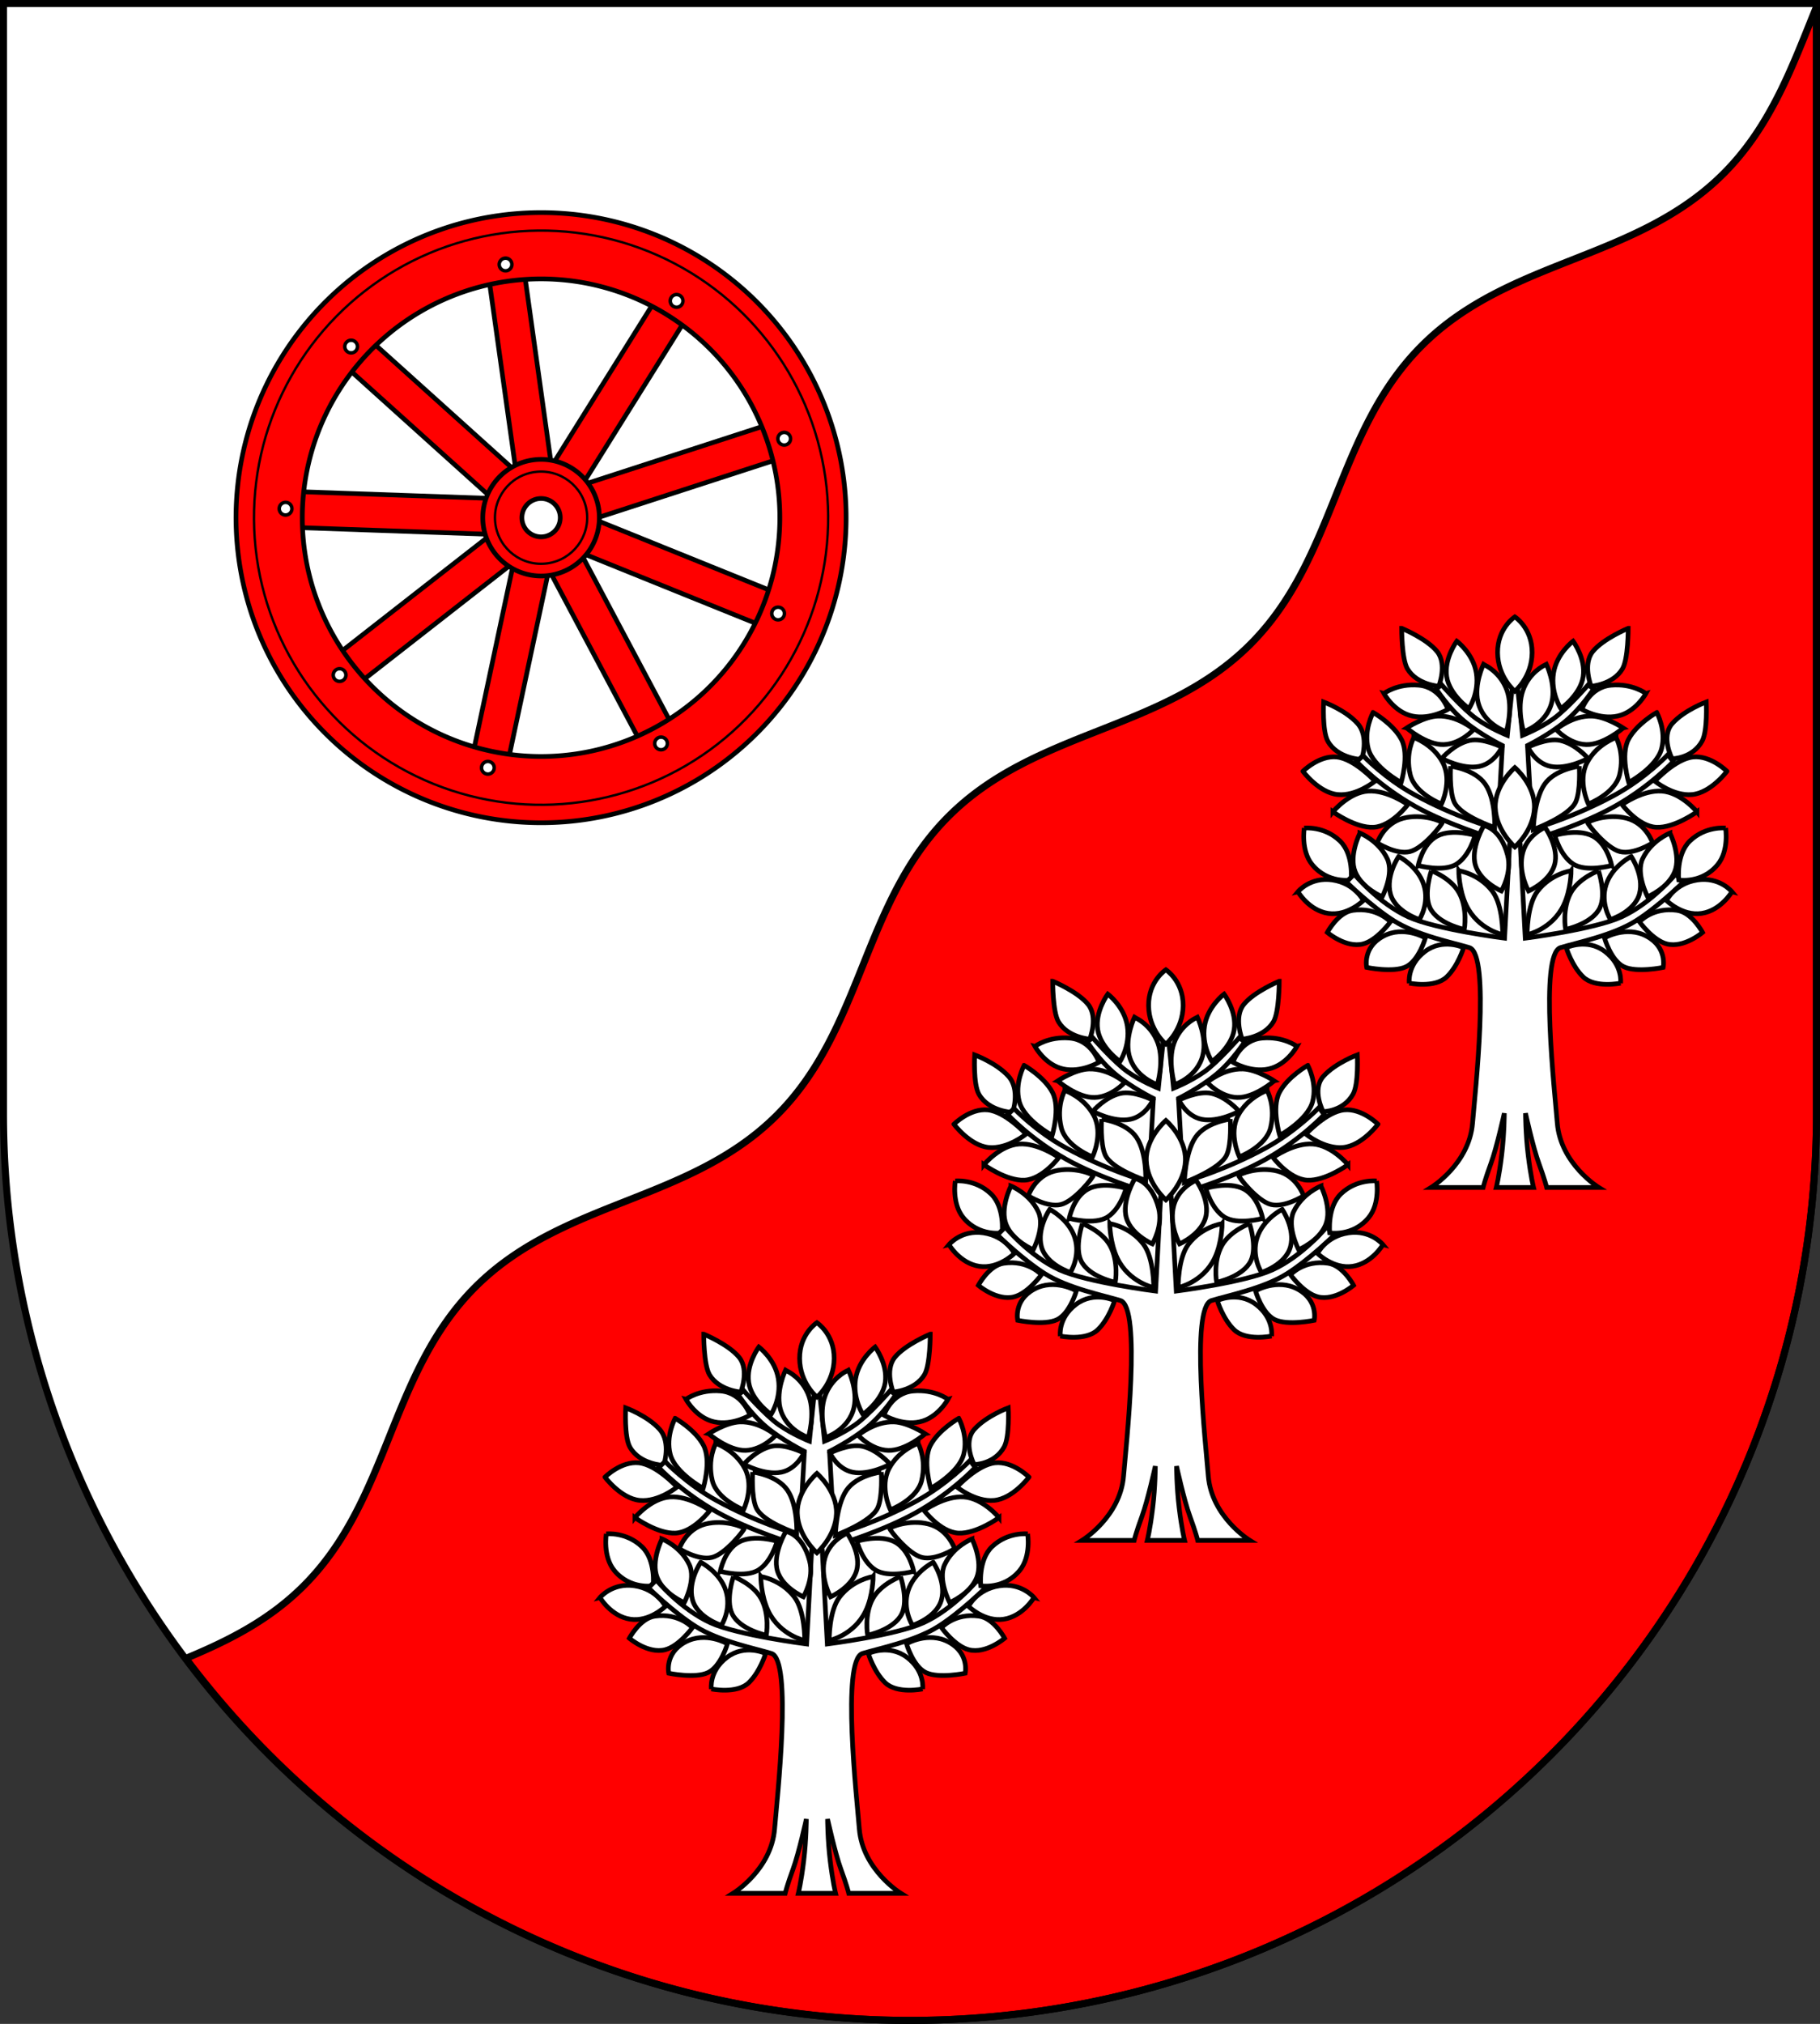<?xml version="1.0" encoding="UTF-8" standalone="no"?>
<!-- Created with Inkscape (http://www.inkscape.org/) -->

<svg
   width="155.47mm"
   height="172.874mm"
   viewBox="0 0 155.47 172.874"
   version="1.1"
   id="svg3805"
   inkscape:version="1.2.2 (732a01da63, 2022-12-09)"
   sodipodi:docname="Wappen Hamweddel2.svg"
   xmlns:inkscape="http://www.inkscape.org/namespaces/inkscape"
   xmlns:sodipodi="http://sodipodi.sourceforge.net/DTD/sodipodi-0.dtd"
   xmlns="http://www.w3.org/2000/svg"
   xmlns:svg="http://www.w3.org/2000/svg">
  <rect x="0" y="0" width="155.47" height="172.874" fill="#333333" stroke="none"/>
  <sodipodi:namedview
     id="namedview3807"
     pagecolor="#ffffff"
     bordercolor="#666666"
     borderopacity="1.0"
     inkscape:showpageshadow="2"
     inkscape:pageopacity="0.0"
     inkscape:pagecheckerboard="0"
     inkscape:deskcolor="#d1d1d1"
     inkscape:document-units="mm"
     showgrid="false"
     inkscape:zoom="0.81924612"
     inkscape:cx="294.17289"
     inkscape:cy="327.74034"
     inkscape:current-layer="layer1" />
  <defs
     id="defs3802" />
  <g
     inkscape:label="Ebene 1"
     inkscape:groupmode="layer"
     id="layer1"
     transform="translate(-526.333,-64.58)">
    <g
       id="g3376"
       transform="translate(499.914,17.717)">
      <path
         id="path2362"
         style="fill:#ffffff;stroke:none;stroke-width:0.6;stroke-linecap:round;stroke-dasharray:none"
         d="m 26.719,47.164 v 94.839 a 77.435,77.435 0 0 0 77.435,77.435 77.435,77.435 0 0 0 77.435,-77.435 V 47.164 Z" />
      <path
         id="path845"
         style="fill:#ff0000;fill-opacity:1;stroke:#000000;stroke-width:0.6;stroke-dasharray:none"
         d="m 181.589,47.446 c -2.052,5.039 -3.858,10.189 -7.987,14.296 -7.44,7.399 -18.244,7.206 -25.684,14.605 -7.44,7.399 -7.303,18.2 -14.744,25.599 -7.44,7.399 -18.243,7.206 -25.684,14.605 -7.44,7.399 -7.304,18.201 -14.745,25.601 -7.44,7.399 -18.243,7.206 -25.684,14.605 -7.441,7.399 -7.303,18.201 -14.744,25.6 -2.95,2.934 -6.433,4.667 -10.022,6.16 a 77.435,77.435 0 0 0 61.858,30.92 77.435,77.435 0 0 0 77.435,-77.435 z" />
      <path
         id="path2959"
         style="fill:none;stroke:#000000;stroke-width:0.6;stroke-linecap:round;stroke-dasharray:none"
         d="m 26.719,47.164 v 94.839 a 77.435,77.435 0 0 0 77.435,77.435 77.435,77.435 0 0 0 77.435,-77.435 V 47.164 Z" />
      <g
         id="g2240"
         transform="translate(-230.63,-29.274)">
        <g
           id="g1832"
           transform="translate(-131.584,7.643)">
          <path
             style="fill:#ffffff;stroke:none;stroke-width:0.4;stroke-linecap:round;stroke-dasharray:none"
             d="m 472.808,205.756 -1.557,2.614 -2.086,1.613 -3.198,1.363 -2.864,-2.364 -4.922,1.251 0.222,-6.897 -0.028,-18.465 1.919,3.393 3.337,-2.225 2.419,-0.111 0.389,2.364 -1.029,3.115 1.085,2.419 2.419,-0.667 1.363,-1.001 2.225,-0.056 0.556,2.836 -1.724,2.642 -3.699,2.67 3.365,1.251 2.336,1.724 z"
             id="path1773"
             inkscape:transform-center-x="-7.3443962"
             inkscape:transform-center-y="19.855356" />
          <path
             style="fill:#ffffff;stroke:none;stroke-width:0.4;stroke-linecap:round;stroke-dasharray:none"
             d="m 444.02,205.756 1.557,2.614 2.086,1.613 3.198,1.363 2.864,-2.364 4.922,1.251 -0.222,-6.897 0.028,-18.465 -1.919,3.393 -3.337,-2.225 -2.419,-0.111 -0.389,2.364 1.029,3.115 -1.085,2.419 -2.419,-0.667 -1.363,-1.001 -2.225,-0.056 -0.556,2.836 1.724,2.642 3.699,2.67 -3.365,1.251 -2.336,1.724 z"
             id="path1715" />
          <g
             id="g1553"
             style="stroke:#000000"
             transform="translate(131.375,-7.243)">
            <path
               style="fill:#ffffff;stroke:#000000;stroke-width:0.4;stroke-linecap:round;stroke-dasharray:none"
               d="m 318.02,220.001 c 0,0 -0.213,-1.527 1.341,-2.7 1.553,-1.173 3.3,-0.327 3.3,-0.327 0,0 -0.477,1.565 -1.438,2.492 -1.028,0.992 -3.203,0.535 -3.203,0.535 z"
               id="path920"
               sodipodi:nodetypes="cscsc" />
            <path
               style="fill:#ffffff;stroke:#000000;stroke-width:0.4;stroke-linecap:round;stroke-dasharray:none"
               d="m 314.383,218.66 c 0,0 -0.374,-1.691 1.396,-2.655 1.77,-0.964 3.618,0.138 3.618,0.138 0,0 -0.551,1.927 -1.652,2.458 -1.101,0.531 -3.362,0.059 -3.362,0.059 z"
               id="path1074" />
            <path
               style="fill:#ffffff;stroke:#000000;stroke-width:0.4;stroke-linecap:round;stroke-dasharray:none"
               d="m 311.02,215.671 c 0,0 0.892,-1.703 2.183,-1.888 2.065,-0.295 3.205,0.983 3.205,0.983 0,0 -1.145,1.586 -2.34,1.888 -1.47,0.371 -3.048,-0.983 -3.048,-0.983 z"
               id="path1076"
               sodipodi:nodetypes="cscsc" />
            <path
               style="fill:#ffffff;stroke:#000000;stroke-width:0.4;stroke-linecap:round;stroke-dasharray:none"
               d="m 308.509,212.194 c 0,0 1.057,-1.293 2.962,-1.001 1.905,0.292 2.628,1.752 2.628,1.752 0,0 -1.349,1.349 -3.003,1.098 -1.655,-0.25 -2.586,-1.849 -2.586,-1.849 z"
               id="path1078" />
            <path
               style="fill:#ffffff;stroke:#000000;stroke-width:0.4;stroke-linecap:round;stroke-dasharray:none"
               d="m 313.806,207.188 c 0,0 -0.973,1.905 -0.403,3.309 0.57,1.404 2.308,2.127 2.308,2.127 0,0 1.03,-1.962 0.431,-3.24 -0.737,-1.571 -2.336,-2.197 -2.336,-2.197 z"
               id="path1091"
               sodipodi:nodetypes="cscsc" />
            <path
               style="fill:#ffffff;stroke:#000000;stroke-width:0.4;stroke-linecap:round;stroke-dasharray:none"
               d="m 309.051,206.757 c 0,0 -0.319,1.912 0.681,3.128 1.349,1.641 3.323,1.307 3.323,1.307 0,0 0.237,-2.19 -0.959,-3.337 -1.349,-1.293 -3.045,-1.098 -3.045,-1.098 z"
               id="path1093"
               sodipodi:nodetypes="cscsc" />
            <path
               style="fill:#ffffff;stroke:#000000;stroke-width:0.4;stroke-linecap:round;stroke-dasharray:none"
               d="m 317.116,209.182 c 0,0 -1.121,1.632 -0.708,3.186 0.413,1.553 2.478,2.202 2.478,2.202 0,0 0.885,-1.376 0.374,-2.969 -0.511,-1.593 -2.143,-2.419 -2.143,-2.419 z"
               id="path1095" />
            <path
               style="fill:#ffffff;stroke:#000000;stroke-width:0.4;stroke-linecap:round;stroke-dasharray:none"
               d="m 319.908,210.401 c 0,0 -0.681,1.972 -0.118,3.166 0.649,1.376 2.93,1.848 2.93,1.848 0,0 0.315,-1.77 -0.452,-3.146 -0.699,-1.254 -2.36,-1.868 -2.36,-1.868 z"
               id="path1097"
               sodipodi:nodetypes="cscsc" />
            <path
               id="path1101"
               style="fill:#ffffff;stroke:#000000;stroke-width:0.4;stroke-linecap:round;stroke-dasharray:none"
               d="m 327.046,206.816 -0.452,1.304 -0.433,8.042 c 0,0 -5.862,-0.746 -8.2,-1.809 -2.596,-1.18 -4.641,-3.658 -4.641,-3.658 l -0.669,0.669 c 0,0 2.104,2.084 4.071,3.323 1.966,1.239 5.038,1.857 6.43,2.281 1.821,0.555 0.478,12.478 0.276,14.983 -0.281,3.506 -3.545,5.506 -3.545,5.506 h 4.448 c 0,0 0.167,-0.695 0.667,-2.058 0.501,-1.363 1.14,-4.282 1.14,-4.282 0,0 2.5e-4,1.724 -0.222,3.559 -0.222,1.835 -0.461,2.781 -0.461,2.781 h 1.591 1.59 c 0,0 -0.238,-0.945 -0.461,-2.781 -0.222,-1.835 -0.223,-3.559 -0.223,-3.559 0,0 0.639,2.92 1.14,4.282 0.501,1.363 0.668,2.058 0.668,2.058 h 4.448 c 0,0 -3.264,-2.001 -3.545,-5.506 -0.201,-2.505 -1.545,-14.428 0.276,-14.983 1.392,-0.424 4.464,-1.042 6.43,-2.281 1.966,-1.239 4.07,-3.323 4.07,-3.323 l -0.668,-0.669 c 0,0 -2.045,2.478 -4.641,3.658 -2.338,1.063 -8.2,1.809 -8.2,1.809 l -0.433,-8.042 z" />
            <path
               style="fill:#ffffff;stroke:#000000;stroke-width:0.4;stroke-linecap:round;stroke-dasharray:none"
               d="m 322.246,210.4 c 0,0 0.005,1.647 0.654,2.976 1.001,2.052 3.101,2.489 3.101,2.489 0,0 0.037,-2.516 -0.891,-3.725 -1.149,-1.497 -2.863,-1.739 -2.863,-1.739 z"
               id="path1157"
               sodipodi:nodetypes="cscsc" />
            <path
               style="fill:#ffffff;stroke:#000000;stroke-width:0.4;stroke-linecap:round;stroke-dasharray:none"
               d="m 318.784,209.955 c 0,0 0.348,-1.849 1.627,-2.517 1.279,-0.667 3.226,-0.056 3.226,-0.056 0,0 -0.445,1.724 -1.571,2.447 -1.126,0.723 -3.281,0.125 -3.281,0.125 z"
               id="path1163"
               sodipodi:nodetypes="cscsc" />
            <path
               style="fill:#ffffff;stroke:#000000;stroke-width:0.4;stroke-linecap:round;stroke-dasharray:none"
               d="m 315.287,208.022 c 0,0 0.551,-1.671 2.222,-2.104 1.671,-0.433 3.284,0.275 3.323,0.374 0.039,0.098 -1.593,2.202 -2.773,2.478 -1.18,0.275 -2.773,-0.747 -2.773,-0.747 z"
               id="path1165"
               sodipodi:nodetypes="csssc" />
            <path
               style="fill:#ffffff;stroke:#000000;stroke-width:0.4;stroke-linecap:round;stroke-dasharray:none"
               d="m 311.498,205.367 c 0,0 1.363,-1.655 3.003,-1.766 1.641,-0.111 3.393,1.154 3.393,1.154 0,0 -1.377,1.849 -2.92,1.933 -1.543,0.083 -3.476,-1.321 -3.476,-1.321 z"
               id="path1167" />
            <path
               style="fill:#ffffff;stroke:#000000;stroke-width:0.4;stroke-linecap:round;stroke-dasharray:none"
               d="m 308.936,201.907 c 0,0 1.376,-1.376 2.891,-1.219 1.514,0.157 3.264,2.065 3.264,2.065 0,0 -1.573,1.298 -3.186,1.14 -1.612,-0.157 -2.969,-1.986 -2.969,-1.986 z"
               id="path1169" />
            <path
               style="fill:#ffffff;stroke:#000000;stroke-width:0.4;stroke-linecap:round;stroke-dasharray:none"
               d="m 310.706,195.988 c 0,0 -0.133,2.461 0.354,3.343 0.826,1.494 2.891,1.573 2.891,1.573 0,0 0.669,-1.947 -0.354,-3.087 -1.023,-1.14 -2.891,-1.829 -2.891,-1.829 z"
               id="path1171"
               sodipodi:nodetypes="cscsc" />
            <path
               style="fill:#ffffff;stroke:#000000;stroke-width:0.4;stroke-linecap:round;stroke-dasharray:none"
               d="m 314.933,196.885 c 0,0 -0.834,1.502 -0.417,3.087 0.417,1.585 2.809,2.892 2.809,2.892 0,0 0.723,-2.336 0.028,-3.671 -0.695,-1.335 -2.419,-2.308 -2.419,-2.308 z"
               id="path1198" />
            <path
               style="fill:#ffffff;stroke:#000000;stroke-width:0.4;stroke-linecap:round;stroke-dasharray:none"
               d="m 318.409,199.026 c 0,0 -0.754,1.324 -0.306,3.17 0.396,1.633 2.67,2.503 2.67,2.503 0,0 0.946,-1.947 0.111,-3.532 -0.834,-1.585 -2.475,-2.141 -2.475,-2.141 z"
               id="path1200"
               sodipodi:nodetypes="cscsc" />
            <path
               style="fill:#ffffff;stroke:#000000;stroke-width:0.4;stroke-linecap:round;stroke-dasharray:none"
               d="m 321.551,201.473 c 0,0 -0.132,2.097 0.306,3.059 0.556,1.224 3.462,2.178 3.462,2.178 0,0 0.098,-2.372 -0.792,-3.679 -0.89,-1.307 -2.976,-1.557 -2.976,-1.557 z"
               id="path1202"
               sodipodi:nodetypes="cscsc" />
            <path
               id="path1232"
               style="fill:#ffffff;stroke:#000000;stroke-width:0.4;stroke-linecap:round;stroke-dasharray:none"
               d="m 327.046,192.527 -0.649,6.312 c 0,0 -1.475,-0.59 -2.635,-1.416 -1.16,-0.826 -2.968,-2.894 -2.968,-2.894 l -0.477,0.333 c 0,0 1.026,1.617 2.423,2.778 1.396,1.16 3.233,2.068 3.233,2.068 l -0.251,4.519 h 1.324 1.323 l -0.25,-4.519 c 0,0 1.837,-0.908 3.233,-2.068 1.396,-1.16 2.423,-2.778 2.423,-2.778 l -0.477,-0.333 c 0,0 -1.808,2.068 -2.968,2.894 -1.16,0.826 -2.635,1.416 -2.635,1.416 z" />
            <path
               style="fill:#ffffff;stroke:#000000;stroke-width:0.4;stroke-linecap:round;stroke-dasharray:none"
               d="m 320.8,200.806 c 0,0 1.057,-1.237 2.364,-1.529 1.145,-0.256 2.767,0.57 2.767,0.57 0,0 -0.615,1.372 -1.933,1.641 -1.432,0.292 -3.198,-0.681 -3.198,-0.681 z"
               id="path1234"
               sodipodi:nodetypes="cscsc" />
            <path
               style="fill:#ffffff;stroke:#000000;stroke-width:0.4;stroke-linecap:round;stroke-dasharray:none"
               d="m 317.797,198.206 c 0,0 1.474,-0.975 2.67,-1.015 1.669,-0.056 3.059,1.14 3.059,1.14 0,0 -1.098,1.251 -2.572,1.293 -1.474,0.042 -3.156,-1.418 -3.156,-1.418 z"
               id="path1236"
               sodipodi:nodetypes="cscsc" />
            <path
               style="fill:#ffffff;stroke:#000000;stroke-width:0.4;stroke-linecap:round;stroke-dasharray:none"
               d="m 315.857,195.26 c 0,0 1.144,-0.871 2.969,-0.708 1.877,0.168 2.497,2.065 2.497,2.065 0,0 -1.494,0.905 -3.048,0.57 -1.553,-0.334 -2.419,-1.927 -2.419,-1.927 z"
               id="path1238"
               sodipodi:nodetypes="cscsc" />
            <path
               style="fill:#ffffff;stroke:#000000;stroke-width:0.4;stroke-linecap:round;stroke-dasharray:none"
               d="m 317.372,189.695 c 0,0 -0.007,2.622 0.492,3.461 0.806,1.357 2.673,1.486 2.673,1.486 0,0 0.748,-1.86 -0.136,-2.961 -0.885,-1.101 -3.028,-1.986 -3.028,-1.986 z"
               id="path1240"
               sodipodi:nodetypes="cscsc" />
            <path
               style="fill:#ffffff;stroke:#000000;stroke-width:0.4;stroke-linecap:round;stroke-dasharray:none"
               d="m 322.079,190.795 c 0,0 -1.098,1.474 -0.862,3.031 0.236,1.557 1.905,2.725 1.905,2.725 0,0 0.89,-1.349 0.626,-3.031 -0.264,-1.682 -1.669,-2.725 -1.669,-2.725 z"
               id="path1275" />
            <path
               style="fill:#ffffff;stroke:#000000;stroke-width:0.4;stroke-linecap:round;stroke-dasharray:none"
               d="m 324.36,192.769 c 0,0 -0.821,1.696 -0.473,3.198 0.445,1.919 2.419,2.558 2.419,2.558 0,0 0.612,-1.974 0.056,-3.532 -0.556,-1.557 -1.855,-2.136 -1.855,-2.136 z"
               id="path1277"
               sodipodi:nodetypes="cscscc" />
            <path
               style="fill:#ffffff;stroke:#000000;stroke-width:0.4;stroke-linecap:round;stroke-dasharray:none"
               d="m 336.072,220.001 c 0,0 0.213,-1.527 -1.341,-2.7 -1.553,-1.173 -3.3,-0.327 -3.3,-0.327 0,0 0.477,1.565 1.438,2.492 1.028,0.992 3.203,0.535 3.203,0.535 z"
               id="path1308"
               sodipodi:nodetypes="cscsc" />
            <path
               style="fill:#ffffff;stroke:#000000;stroke-width:0.4;stroke-linecap:round;stroke-dasharray:none"
               d="m 339.709,218.66 c 0,0 0.374,-1.691 -1.396,-2.655 -1.77,-0.964 -3.618,0.138 -3.618,0.138 0,0 0.551,1.927 1.652,2.458 1.101,0.531 3.362,0.059 3.362,0.059 z"
               id="path1310" />
            <path
               style="fill:#ffffff;stroke:#000000;stroke-width:0.4;stroke-linecap:round;stroke-dasharray:none"
               d="m 343.072,215.671 c 0,0 -0.892,-1.703 -2.183,-1.888 -2.065,-0.295 -3.205,0.983 -3.205,0.983 0,0 1.145,1.586 2.34,1.888 1.47,0.371 3.048,-0.983 3.048,-0.983 z"
               id="path1312"
               sodipodi:nodetypes="cscsc" />
            <path
               style="fill:#ffffff;stroke:#000000;stroke-width:0.4;stroke-linecap:round;stroke-dasharray:none"
               d="m 345.583,212.194 c 0,0 -1.057,-1.293 -2.962,-1.001 -1.905,0.292 -2.628,1.752 -2.628,1.752 0,0 1.349,1.349 3.003,1.098 1.655,-0.25 2.586,-1.849 2.586,-1.849 z"
               id="path1314" />
            <path
               style="fill:#ffffff;stroke:#000000;stroke-width:0.4;stroke-linecap:round;stroke-dasharray:none"
               d="m 340.286,207.188 c 0,0 0.973,1.905 0.403,3.309 -0.57,1.404 -2.308,2.127 -2.308,2.127 0,0 -1.03,-1.962 -0.431,-3.24 0.737,-1.571 2.336,-2.197 2.336,-2.197 z"
               id="path1316"
               sodipodi:nodetypes="cscsc" />
            <path
               style="fill:#ffffff;stroke:#000000;stroke-width:0.4;stroke-linecap:round;stroke-dasharray:none"
               d="m 345.041,206.757 c 0,0 0.319,1.912 -0.681,3.128 -1.349,1.641 -3.323,1.307 -3.323,1.307 0,0 -0.237,-2.19 0.959,-3.337 1.349,-1.293 3.045,-1.098 3.045,-1.098 z"
               id="path1318"
               sodipodi:nodetypes="cscsc" />
            <path
               style="fill:#ffffff;stroke:#000000;stroke-width:0.4;stroke-linecap:round;stroke-dasharray:none"
               d="m 336.976,209.182 c 0,0 1.121,1.632 0.708,3.186 -0.413,1.553 -2.478,2.202 -2.478,2.202 0,0 -0.885,-1.376 -0.374,-2.969 0.511,-1.593 2.143,-2.419 2.143,-2.419 z"
               id="path1320" />
            <path
               style="fill:#ffffff;stroke:#000000;stroke-width:0.4;stroke-linecap:round;stroke-dasharray:none"
               d="m 334.184,210.401 c 0,0 0.681,1.972 0.118,3.166 -0.649,1.376 -2.93,1.848 -2.93,1.848 0,0 -0.315,-1.77 0.452,-3.146 0.699,-1.254 2.36,-1.868 2.36,-1.868 z"
               id="path1322"
               sodipodi:nodetypes="cscsc" />
            <path
               style="fill:#ffffff;stroke:#000000;stroke-width:0.4;stroke-linecap:round;stroke-dasharray:none"
               d="m 331.846,210.4 c 0,0 -0.005,1.647 -0.654,2.976 -1.001,2.052 -3.101,2.489 -3.101,2.489 0,0 -0.037,-2.516 0.891,-3.725 1.149,-1.497 2.863,-1.739 2.863,-1.739 z"
               id="path1326"
               sodipodi:nodetypes="cscsc" />
            <path
               style="fill:#ffffff;stroke:#000000;stroke-width:0.4;stroke-linecap:round;stroke-dasharray:none"
               d="m 329.065,206.674 c 0,0 3.101,-0.876 6.535,-2.753 2.57,-1.405 4.519,-3.434 4.519,-3.434 l 0.445,0.598 c 0,0 -1.944,2.105 -5.006,3.824 -2.777,1.558 -6.396,2.656 -6.396,2.656 z"
               id="path1328"
               sodipodi:nodetypes="csccscc" />
            <path
               style="fill:#ffffff;stroke:#000000;stroke-width:0.4;stroke-linecap:round;stroke-dasharray:none"
               d="m 329.622,206.704 c 0,0 1.087,1.511 0.865,2.93 -0.254,1.627 -2.281,2.497 -2.281,2.497 0,0 -0.827,-1.452 -0.551,-3.009 0.315,-1.77 1.966,-2.419 1.966,-2.419 z"
               id="path1330"
               sodipodi:nodetypes="cscsc" />
            <path
               style="fill:#ffffff;stroke:#000000;stroke-width:0.4;stroke-linecap:round;stroke-dasharray:none"
               d="m 335.308,209.955 c 0,0 -0.348,-1.849 -1.627,-2.517 -1.279,-0.667 -3.226,-0.056 -3.226,-0.056 0,0 0.445,1.724 1.571,2.447 1.126,0.723 3.281,0.125 3.281,0.125 z"
               id="path1332"
               sodipodi:nodetypes="cscsc" />
            <path
               style="fill:#ffffff;stroke:#000000;stroke-width:0.4;stroke-linecap:round;stroke-dasharray:none"
               d="m 338.805,208.022 c 0,0 -0.551,-1.671 -2.222,-2.104 -1.671,-0.433 -3.284,0.275 -3.323,0.374 -0.039,0.098 1.593,2.202 2.773,2.478 1.18,0.275 2.773,-0.747 2.773,-0.747 z"
               id="path1334"
               sodipodi:nodetypes="csssc" />
            <path
               style="fill:#ffffff;stroke:#000000;stroke-width:0.4;stroke-linecap:round;stroke-dasharray:none"
               d="m 342.594,205.367 c 0,0 -1.363,-1.655 -3.003,-1.766 -1.641,-0.111 -3.393,1.154 -3.393,1.154 0,0 1.377,1.849 2.92,1.933 1.543,0.083 3.476,-1.321 3.476,-1.321 z"
               id="path1336" />
            <path
               style="fill:#ffffff;stroke:#000000;stroke-width:0.4;stroke-linecap:round;stroke-dasharray:none"
               d="m 345.156,201.907 c 0,0 -1.376,-1.376 -2.891,-1.219 -1.514,0.157 -3.264,2.065 -3.264,2.065 0,0 1.573,1.298 3.186,1.14 1.612,-0.157 2.969,-1.986 2.969,-1.986 z"
               id="path1338" />
            <path
               style="fill:#ffffff;stroke:#000000;stroke-width:0.4;stroke-linecap:round;stroke-dasharray:none"
               d="m 343.387,195.988 c 0,0 0.133,2.461 -0.354,3.343 -0.826,1.494 -2.557,1.504 -2.557,1.504 0,0 -1.002,-1.877 0.02,-3.018 1.023,-1.14 2.891,-1.829 2.891,-1.829 z"
               id="path1340"
               sodipodi:nodetypes="cscsc" />
            <path
               style="fill:#ffffff;stroke:#000000;stroke-width:0.4;stroke-linecap:round;stroke-dasharray:none"
               d="m 339.159,196.885 c 0,0 0.834,1.502 0.417,3.087 -0.417,1.585 -2.809,2.892 -2.809,2.892 0,0 -0.723,-2.336 -0.028,-3.671 0.695,-1.335 2.419,-2.308 2.419,-2.308 z"
               id="path1342" />
            <path
               style="fill:#ffffff;stroke:#000000;stroke-width:0.4;stroke-linecap:round;stroke-dasharray:none"
               d="m 335.683,199.026 c 0,0 0.754,1.324 0.306,3.17 -0.396,1.633 -2.67,2.503 -2.67,2.503 0,0 -0.946,-1.947 -0.111,-3.532 0.834,-1.585 2.475,-2.141 2.475,-2.141 z"
               id="path1344"
               sodipodi:nodetypes="cscsc" />
            <path
               style="fill:#ffffff;stroke:#000000;stroke-width:0.4;stroke-linecap:round;stroke-dasharray:none"
               d="m 332.541,201.473 c 0,0 0.132,2.097 -0.306,3.059 -0.556,1.224 -3.619,2.355 -3.619,2.355 0,0 0.06,-2.549 0.949,-3.856 0.89,-1.307 2.976,-1.557 2.976,-1.557 z"
               id="path1346"
               sodipodi:nodetypes="cscsc" />
            <path
               style="fill:#ffffff;stroke:#000000;stroke-width:0.4;stroke-linecap:round;stroke-dasharray:none"
               d="m 333.292,200.806 c 0,0 -1.057,-1.237 -2.364,-1.529 -1.145,-0.256 -2.767,0.57 -2.767,0.57 0,0 0.615,1.372 1.933,1.641 1.432,0.292 3.198,-0.681 3.198,-0.681 z"
               id="path1350"
               sodipodi:nodetypes="cscsc" />
            <path
               style="fill:#ffffff;stroke:#000000;stroke-width:0.4;stroke-linecap:round;stroke-dasharray:none"
               d="m 336.295,198.206 c 0,0 -1.474,-0.975 -2.67,-1.015 -1.669,-0.056 -3.059,1.14 -3.059,1.14 0,0 1.098,1.251 2.572,1.293 1.474,0.042 3.156,-1.418 3.156,-1.418 z"
               id="path1352"
               sodipodi:nodetypes="cscsc" />
            <path
               style="fill:#ffffff;stroke:#000000;stroke-width:0.4;stroke-linecap:round;stroke-dasharray:none"
               d="m 338.235,195.26 c 0,0 -1.144,-0.871 -2.969,-0.708 -1.877,0.168 -2.497,2.065 -2.497,2.065 0,0 1.494,0.905 3.048,0.57 1.553,-0.334 2.419,-1.927 2.419,-1.927 z"
               id="path1354"
               sodipodi:nodetypes="cscsc" />
            <path
               style="fill:#ffffff;stroke:#000000;stroke-width:0.4;stroke-linecap:round;stroke-dasharray:none"
               d="m 336.721,189.695 c 0,0 0.007,2.622 -0.492,3.461 -0.806,1.357 -2.673,1.486 -2.673,1.486 0,0 -0.748,-1.86 0.136,-2.961 0.885,-1.101 3.028,-1.986 3.028,-1.986 z"
               id="path1356"
               sodipodi:nodetypes="cscsc" />
            <path
               style="fill:#ffffff;stroke:#000000;stroke-width:0.4;stroke-linecap:round;stroke-dasharray:none"
               d="m 332.013,190.795 c 0,0 1.098,1.474 0.862,3.031 -0.236,1.557 -1.905,2.725 -1.905,2.725 0,0 -0.89,-1.349 -0.626,-3.031 0.264,-1.682 1.669,-2.725 1.669,-2.725 z"
               id="path1358" />
            <path
               style="fill:#ffffff;stroke:#000000;stroke-width:0.4;stroke-linecap:round;stroke-dasharray:none"
               d="m 329.732,192.769 c 0,0 0.821,1.696 0.473,3.198 -0.445,1.919 -2.419,2.558 -2.419,2.558 0,0 -0.612,-1.974 -0.056,-3.532 0.556,-1.557 1.835,-2.136 1.835,-2.136 z"
               id="path1360"
               sodipodi:nodetypes="cscscc" />
            <path
               id="path1483"
               style="fill:#ffffff;stroke:#000000;stroke-width:0.4;stroke-linecap:round;stroke-dasharray:none"
               d="m 327.039,201.59 c 0,0 -1.73,1.475 -1.671,3.421 0.059,1.947 1.671,3.363 1.671,3.363 0,0 1.612,-1.416 1.671,-3.363 0.059,-1.947 -1.671,-3.421 -1.671,-3.421 z" />
            <path
               id="path1488"
               style="fill:#ffffff;stroke:#000000;stroke-width:0.4;stroke-linecap:round;stroke-dasharray:none"
               d="m 327.039,188.715 c 0,0 -1.487,0.959 -1.473,3.059 0.014,2.1 1.473,3.295 1.473,3.295 0,0 1.459,-1.196 1.473,-3.295 0.014,-2.1 -1.473,-3.059 -1.473,-3.059 z" />
            <path
               style="fill:#ffffff;stroke:#000000;stroke-width:0.4;stroke-linecap:round;stroke-dasharray:none"
               d="m 325.077,206.7 c 0,0 -3.15,-0.902 -6.585,-2.779 -2.57,-1.405 -4.422,-3.351 -4.422,-3.351 l -0.542,0.514 c 0,0 1.944,2.105 5.006,3.824 2.777,1.558 6.705,2.754 6.705,2.754 z"
               id="path1159"
               sodipodi:nodetypes="csccscc" />
            <path
               style="fill:#ffffff;stroke:#000000;stroke-width:0.4;stroke-linecap:round;stroke-dasharray:none"
               d="m 324.391,206.547 c 0,0 -1.008,1.668 -0.787,3.087 0.254,1.627 2.281,2.497 2.281,2.497 0,0 0.933,-1.538 0.531,-3.068 -0.61,-2.32 -2.025,-2.517 -2.025,-2.517 z"
               id="path1161"
               sodipodi:nodetypes="cscsc" />
          </g>
        </g>
        <g
           id="g1948"
           transform="translate(-101.773,-22.502)">
          <path
             style="fill:#ffffff;stroke:none;stroke-width:0.4;stroke-linecap:round;stroke-dasharray:none"
             d="m 472.808,205.756 -1.557,2.614 -2.086,1.613 -3.198,1.363 -2.864,-2.364 -4.922,1.251 0.222,-6.897 -0.028,-18.465 1.919,3.393 3.337,-2.225 2.419,-0.111 0.389,2.364 -1.029,3.115 1.085,2.419 2.419,-0.667 1.363,-1.001 2.225,-0.056 0.556,2.836 -1.724,2.642 -3.699,2.67 3.365,1.251 2.336,1.724 z"
             id="path1834"
             inkscape:transform-center-x="-7.3443962"
             inkscape:transform-center-y="19.855356" />
          <path
             style="fill:#ffffff;stroke:none;stroke-width:0.4;stroke-linecap:round;stroke-dasharray:none"
             d="m 444.02,205.756 1.557,2.614 2.086,1.613 3.198,1.363 2.864,-2.364 4.922,1.251 -0.222,-6.897 0.028,-18.465 -1.919,3.393 -3.337,-2.225 -2.419,-0.111 -0.389,2.364 1.029,3.115 -1.085,2.419 -2.419,-0.667 -1.363,-1.001 -2.225,-0.056 -0.556,2.836 1.724,2.642 3.699,2.67 -3.365,1.251 -2.336,1.724 z"
             id="path1836" />
          <g
             id="g1946"
             style="stroke:#000000"
             transform="translate(131.375,-7.243)">
            <path
               style="fill:#ffffff;stroke:#000000;stroke-width:0.4;stroke-linecap:round;stroke-dasharray:none"
               d="m 318.02,220.001 c 0,0 -0.213,-1.527 1.341,-2.7 1.553,-1.173 3.3,-0.327 3.3,-0.327 0,0 -0.477,1.565 -1.438,2.492 -1.028,0.992 -3.203,0.535 -3.203,0.535 z"
               id="path1838"
               sodipodi:nodetypes="cscsc" />
            <path
               style="fill:#ffffff;stroke:#000000;stroke-width:0.4;stroke-linecap:round;stroke-dasharray:none"
               d="m 314.383,218.66 c 0,0 -0.374,-1.691 1.396,-2.655 1.77,-0.964 3.618,0.138 3.618,0.138 0,0 -0.551,1.927 -1.652,2.458 -1.101,0.531 -3.362,0.059 -3.362,0.059 z"
               id="path1840" />
            <path
               style="fill:#ffffff;stroke:#000000;stroke-width:0.4;stroke-linecap:round;stroke-dasharray:none"
               d="m 311.02,215.671 c 0,0 0.892,-1.703 2.183,-1.888 2.065,-0.295 3.205,0.983 3.205,0.983 0,0 -1.145,1.586 -2.34,1.888 -1.47,0.371 -3.048,-0.983 -3.048,-0.983 z"
               id="path1842"
               sodipodi:nodetypes="cscsc" />
            <path
               style="fill:#ffffff;stroke:#000000;stroke-width:0.4;stroke-linecap:round;stroke-dasharray:none"
               d="m 308.509,212.194 c 0,0 1.057,-1.293 2.962,-1.001 1.905,0.292 2.628,1.752 2.628,1.752 0,0 -1.349,1.349 -3.003,1.098 -1.655,-0.25 -2.586,-1.849 -2.586,-1.849 z"
               id="path1844" />
            <path
               style="fill:#ffffff;stroke:#000000;stroke-width:0.4;stroke-linecap:round;stroke-dasharray:none"
               d="m 313.806,207.188 c 0,0 -0.973,1.905 -0.403,3.309 0.57,1.404 2.308,2.127 2.308,2.127 0,0 1.03,-1.962 0.431,-3.24 -0.737,-1.571 -2.336,-2.197 -2.336,-2.197 z"
               id="path1846"
               sodipodi:nodetypes="cscsc" />
            <path
               style="fill:#ffffff;stroke:#000000;stroke-width:0.4;stroke-linecap:round;stroke-dasharray:none"
               d="m 309.051,206.757 c 0,0 -0.319,1.912 0.681,3.128 1.349,1.641 3.323,1.307 3.323,1.307 0,0 0.237,-2.19 -0.959,-3.337 -1.349,-1.293 -3.045,-1.098 -3.045,-1.098 z"
               id="path1848"
               sodipodi:nodetypes="cscsc" />
            <path
               style="fill:#ffffff;stroke:#000000;stroke-width:0.4;stroke-linecap:round;stroke-dasharray:none"
               d="m 317.116,209.182 c 0,0 -1.121,1.632 -0.708,3.186 0.413,1.553 2.478,2.202 2.478,2.202 0,0 0.885,-1.376 0.374,-2.969 -0.511,-1.593 -2.143,-2.419 -2.143,-2.419 z"
               id="path1850" />
            <path
               style="fill:#ffffff;stroke:#000000;stroke-width:0.4;stroke-linecap:round;stroke-dasharray:none"
               d="m 319.908,210.401 c 0,0 -0.681,1.972 -0.118,3.166 0.649,1.376 2.93,1.848 2.93,1.848 0,0 0.315,-1.77 -0.452,-3.146 -0.699,-1.254 -2.36,-1.868 -2.36,-1.868 z"
               id="path1852"
               sodipodi:nodetypes="cscsc" />
            <path
               id="path1854"
               style="fill:#ffffff;stroke:#000000;stroke-width:0.4;stroke-linecap:round;stroke-dasharray:none"
               d="m 327.046,206.816 -0.452,1.304 -0.433,8.042 c 0,0 -5.862,-0.746 -8.2,-1.809 -2.596,-1.18 -4.641,-3.658 -4.641,-3.658 l -0.669,0.669 c 0,0 2.104,2.084 4.071,3.323 1.966,1.239 5.038,1.857 6.43,2.281 1.821,0.555 0.478,12.478 0.276,14.983 -0.281,3.506 -3.545,5.506 -3.545,5.506 h 4.448 c 0,0 0.167,-0.695 0.667,-2.058 0.501,-1.363 1.14,-4.282 1.14,-4.282 0,0 2.5e-4,1.724 -0.222,3.559 -0.222,1.835 -0.461,2.781 -0.461,2.781 h 1.591 1.59 c 0,0 -0.238,-0.945 -0.461,-2.781 -0.222,-1.835 -0.223,-3.559 -0.223,-3.559 0,0 0.639,2.92 1.14,4.282 0.501,1.363 0.668,2.058 0.668,2.058 h 4.448 c 0,0 -3.264,-2.001 -3.545,-5.506 -0.201,-2.505 -1.545,-14.428 0.276,-14.983 1.392,-0.424 4.464,-1.042 6.43,-2.281 1.966,-1.239 4.07,-3.323 4.07,-3.323 l -0.668,-0.669 c 0,0 -2.045,2.478 -4.641,3.658 -2.338,1.063 -8.2,1.809 -8.2,1.809 l -0.433,-8.042 z" />
            <path
               style="fill:#ffffff;stroke:#000000;stroke-width:0.4;stroke-linecap:round;stroke-dasharray:none"
               d="m 322.246,210.4 c 0,0 0.005,1.647 0.654,2.976 1.001,2.052 3.101,2.489 3.101,2.489 0,0 0.037,-2.516 -0.891,-3.725 -1.149,-1.497 -2.863,-1.739 -2.863,-1.739 z"
               id="path1856"
               sodipodi:nodetypes="cscsc" />
            <path
               style="fill:#ffffff;stroke:#000000;stroke-width:0.4;stroke-linecap:round;stroke-dasharray:none"
               d="m 318.784,209.955 c 0,0 0.348,-1.849 1.627,-2.517 1.279,-0.667 3.226,-0.056 3.226,-0.056 0,0 -0.445,1.724 -1.571,2.447 -1.126,0.723 -3.281,0.125 -3.281,0.125 z"
               id="path1858"
               sodipodi:nodetypes="cscsc" />
            <path
               style="fill:#ffffff;stroke:#000000;stroke-width:0.4;stroke-linecap:round;stroke-dasharray:none"
               d="m 315.287,208.022 c 0,0 0.551,-1.671 2.222,-2.104 1.671,-0.433 3.284,0.275 3.323,0.374 0.039,0.098 -1.593,2.202 -2.773,2.478 -1.18,0.275 -2.773,-0.747 -2.773,-0.747 z"
               id="path1860"
               sodipodi:nodetypes="csssc" />
            <path
               style="fill:#ffffff;stroke:#000000;stroke-width:0.4;stroke-linecap:round;stroke-dasharray:none"
               d="m 311.498,205.367 c 0,0 1.363,-1.655 3.003,-1.766 1.641,-0.111 3.393,1.154 3.393,1.154 0,0 -1.377,1.849 -2.92,1.933 -1.543,0.083 -3.476,-1.321 -3.476,-1.321 z"
               id="path1862" />
            <path
               style="fill:#ffffff;stroke:#000000;stroke-width:0.4;stroke-linecap:round;stroke-dasharray:none"
               d="m 308.936,201.907 c 0,0 1.376,-1.376 2.891,-1.219 1.514,0.157 3.264,2.065 3.264,2.065 0,0 -1.573,1.298 -3.186,1.14 -1.612,-0.157 -2.969,-1.986 -2.969,-1.986 z"
               id="path1864" />
            <path
               style="fill:#ffffff;stroke:#000000;stroke-width:0.4;stroke-linecap:round;stroke-dasharray:none"
               d="m 310.706,195.988 c 0,0 -0.133,2.461 0.354,3.343 0.826,1.494 2.891,1.573 2.891,1.573 0,0 0.669,-1.947 -0.354,-3.087 -1.023,-1.14 -2.891,-1.829 -2.891,-1.829 z"
               id="path1866"
               sodipodi:nodetypes="cscsc" />
            <path
               style="fill:#ffffff;stroke:#000000;stroke-width:0.4;stroke-linecap:round;stroke-dasharray:none"
               d="m 314.933,196.885 c 0,0 -0.834,1.502 -0.417,3.087 0.417,1.585 2.809,2.892 2.809,2.892 0,0 0.723,-2.336 0.028,-3.671 -0.695,-1.335 -2.419,-2.308 -2.419,-2.308 z"
               id="path1868" />
            <path
               style="fill:#ffffff;stroke:#000000;stroke-width:0.4;stroke-linecap:round;stroke-dasharray:none"
               d="m 318.409,199.026 c 0,0 -0.754,1.324 -0.306,3.17 0.396,1.633 2.67,2.503 2.67,2.503 0,0 0.946,-1.947 0.111,-3.532 -0.834,-1.585 -2.475,-2.141 -2.475,-2.141 z"
               id="path1870"
               sodipodi:nodetypes="cscsc" />
            <path
               style="fill:#ffffff;stroke:#000000;stroke-width:0.4;stroke-linecap:round;stroke-dasharray:none"
               d="m 321.551,201.473 c 0,0 -0.132,2.097 0.306,3.059 0.556,1.224 3.462,2.178 3.462,2.178 0,0 0.098,-2.372 -0.792,-3.679 -0.89,-1.307 -2.976,-1.557 -2.976,-1.557 z"
               id="path1872"
               sodipodi:nodetypes="cscsc" />
            <path
               id="path1874"
               style="fill:#ffffff;stroke:#000000;stroke-width:0.4;stroke-linecap:round;stroke-dasharray:none"
               d="m 327.046,192.527 -0.649,6.312 c 0,0 -1.475,-0.59 -2.635,-1.416 -1.16,-0.826 -2.968,-2.894 -2.968,-2.894 l -0.477,0.333 c 0,0 1.026,1.617 2.423,2.778 1.396,1.16 3.233,2.068 3.233,2.068 l -0.251,4.519 h 1.324 1.323 l -0.25,-4.519 c 0,0 1.837,-0.908 3.233,-2.068 1.396,-1.16 2.423,-2.778 2.423,-2.778 l -0.477,-0.333 c 0,0 -1.808,2.068 -2.968,2.894 -1.16,0.826 -2.635,1.416 -2.635,1.416 z" />
            <path
               style="fill:#ffffff;stroke:#000000;stroke-width:0.4;stroke-linecap:round;stroke-dasharray:none"
               d="m 320.8,200.806 c 0,0 1.057,-1.237 2.364,-1.529 1.145,-0.256 2.767,0.57 2.767,0.57 0,0 -0.615,1.372 -1.933,1.641 -1.432,0.292 -3.198,-0.681 -3.198,-0.681 z"
               id="path1876"
               sodipodi:nodetypes="cscsc" />
            <path
               style="fill:#ffffff;stroke:#000000;stroke-width:0.4;stroke-linecap:round;stroke-dasharray:none"
               d="m 317.797,198.206 c 0,0 1.474,-0.975 2.67,-1.015 1.669,-0.056 3.059,1.14 3.059,1.14 0,0 -1.098,1.251 -2.572,1.293 -1.474,0.042 -3.156,-1.418 -3.156,-1.418 z"
               id="path1878"
               sodipodi:nodetypes="cscsc" />
            <path
               style="fill:#ffffff;stroke:#000000;stroke-width:0.4;stroke-linecap:round;stroke-dasharray:none"
               d="m 315.857,195.26 c 0,0 1.144,-0.871 2.969,-0.708 1.877,0.168 2.497,2.065 2.497,2.065 0,0 -1.494,0.905 -3.048,0.57 -1.553,-0.334 -2.419,-1.927 -2.419,-1.927 z"
               id="path1880"
               sodipodi:nodetypes="cscsc" />
            <path
               style="fill:#ffffff;stroke:#000000;stroke-width:0.4;stroke-linecap:round;stroke-dasharray:none"
               d="m 317.372,189.695 c 0,0 -0.007,2.622 0.492,3.461 0.806,1.357 2.673,1.486 2.673,1.486 0,0 0.748,-1.86 -0.136,-2.961 -0.885,-1.101 -3.028,-1.986 -3.028,-1.986 z"
               id="path1882"
               sodipodi:nodetypes="cscsc" />
            <path
               style="fill:#ffffff;stroke:#000000;stroke-width:0.4;stroke-linecap:round;stroke-dasharray:none"
               d="m 322.079,190.795 c 0,0 -1.098,1.474 -0.862,3.031 0.236,1.557 1.905,2.725 1.905,2.725 0,0 0.89,-1.349 0.626,-3.031 -0.264,-1.682 -1.669,-2.725 -1.669,-2.725 z"
               id="path1884" />
            <path
               style="fill:#ffffff;stroke:#000000;stroke-width:0.4;stroke-linecap:round;stroke-dasharray:none"
               d="m 324.36,192.769 c 0,0 -0.821,1.696 -0.473,3.198 0.445,1.919 2.419,2.558 2.419,2.558 0,0 0.612,-1.974 0.056,-3.532 -0.556,-1.557 -1.855,-2.136 -1.855,-2.136 z"
               id="path1886"
               sodipodi:nodetypes="cscscc" />
            <path
               style="fill:#ffffff;stroke:#000000;stroke-width:0.4;stroke-linecap:round;stroke-dasharray:none"
               d="m 336.072,220.001 c 0,0 0.213,-1.527 -1.341,-2.7 -1.553,-1.173 -3.3,-0.327 -3.3,-0.327 0,0 0.477,1.565 1.438,2.492 1.028,0.992 3.203,0.535 3.203,0.535 z"
               id="path1888"
               sodipodi:nodetypes="cscsc" />
            <path
               style="fill:#ffffff;stroke:#000000;stroke-width:0.4;stroke-linecap:round;stroke-dasharray:none"
               d="m 339.709,218.66 c 0,0 0.374,-1.691 -1.396,-2.655 -1.77,-0.964 -3.618,0.138 -3.618,0.138 0,0 0.551,1.927 1.652,2.458 1.101,0.531 3.362,0.059 3.362,0.059 z"
               id="path1890" />
            <path
               style="fill:#ffffff;stroke:#000000;stroke-width:0.4;stroke-linecap:round;stroke-dasharray:none"
               d="m 343.072,215.671 c 0,0 -0.892,-1.703 -2.183,-1.888 -2.065,-0.295 -3.205,0.983 -3.205,0.983 0,0 1.145,1.586 2.34,1.888 1.47,0.371 3.048,-0.983 3.048,-0.983 z"
               id="path1892"
               sodipodi:nodetypes="cscsc" />
            <path
               style="fill:#ffffff;stroke:#000000;stroke-width:0.4;stroke-linecap:round;stroke-dasharray:none"
               d="m 345.583,212.194 c 0,0 -1.057,-1.293 -2.962,-1.001 -1.905,0.292 -2.628,1.752 -2.628,1.752 0,0 1.349,1.349 3.003,1.098 1.655,-0.25 2.586,-1.849 2.586,-1.849 z"
               id="path1894" />
            <path
               style="fill:#ffffff;stroke:#000000;stroke-width:0.4;stroke-linecap:round;stroke-dasharray:none"
               d="m 340.286,207.188 c 0,0 0.973,1.905 0.403,3.309 -0.57,1.404 -2.308,2.127 -2.308,2.127 0,0 -1.03,-1.962 -0.431,-3.24 0.737,-1.571 2.336,-2.197 2.336,-2.197 z"
               id="path1896"
               sodipodi:nodetypes="cscsc" />
            <path
               style="fill:#ffffff;stroke:#000000;stroke-width:0.4;stroke-linecap:round;stroke-dasharray:none"
               d="m 345.041,206.757 c 0,0 0.319,1.912 -0.681,3.128 -1.349,1.641 -3.323,1.307 -3.323,1.307 0,0 -0.237,-2.19 0.959,-3.337 1.349,-1.293 3.045,-1.098 3.045,-1.098 z"
               id="path1898"
               sodipodi:nodetypes="cscsc" />
            <path
               style="fill:#ffffff;stroke:#000000;stroke-width:0.4;stroke-linecap:round;stroke-dasharray:none"
               d="m 336.976,209.182 c 0,0 1.121,1.632 0.708,3.186 -0.413,1.553 -2.478,2.202 -2.478,2.202 0,0 -0.885,-1.376 -0.374,-2.969 0.511,-1.593 2.143,-2.419 2.143,-2.419 z"
               id="path1900" />
            <path
               style="fill:#ffffff;stroke:#000000;stroke-width:0.4;stroke-linecap:round;stroke-dasharray:none"
               d="m 334.184,210.401 c 0,0 0.681,1.972 0.118,3.166 -0.649,1.376 -2.93,1.848 -2.93,1.848 0,0 -0.315,-1.77 0.452,-3.146 0.699,-1.254 2.36,-1.868 2.36,-1.868 z"
               id="path1902"
               sodipodi:nodetypes="cscsc" />
            <path
               style="fill:#ffffff;stroke:#000000;stroke-width:0.4;stroke-linecap:round;stroke-dasharray:none"
               d="m 331.846,210.4 c 0,0 -0.005,1.647 -0.654,2.976 -1.001,2.052 -3.101,2.489 -3.101,2.489 0,0 -0.037,-2.516 0.891,-3.725 1.149,-1.497 2.863,-1.739 2.863,-1.739 z"
               id="path1904"
               sodipodi:nodetypes="cscsc" />
            <path
               style="fill:#ffffff;stroke:#000000;stroke-width:0.4;stroke-linecap:round;stroke-dasharray:none"
               d="m 329.065,206.674 c 0,0 3.101,-0.876 6.535,-2.753 2.57,-1.405 4.519,-3.434 4.519,-3.434 l 0.445,0.598 c 0,0 -1.944,2.105 -5.006,3.824 -2.777,1.558 -6.396,2.656 -6.396,2.656 z"
               id="path1906"
               sodipodi:nodetypes="csccscc" />
            <path
               style="fill:#ffffff;stroke:#000000;stroke-width:0.4;stroke-linecap:round;stroke-dasharray:none"
               d="m 329.622,206.704 c 0,0 1.087,1.511 0.865,2.93 -0.254,1.627 -2.281,2.497 -2.281,2.497 0,0 -0.827,-1.452 -0.551,-3.009 0.315,-1.77 1.966,-2.419 1.966,-2.419 z"
               id="path1908"
               sodipodi:nodetypes="cscsc" />
            <path
               style="fill:#ffffff;stroke:#000000;stroke-width:0.4;stroke-linecap:round;stroke-dasharray:none"
               d="m 335.308,209.955 c 0,0 -0.348,-1.849 -1.627,-2.517 -1.279,-0.667 -3.226,-0.056 -3.226,-0.056 0,0 0.445,1.724 1.571,2.447 1.126,0.723 3.281,0.125 3.281,0.125 z"
               id="path1910"
               sodipodi:nodetypes="cscsc" />
            <path
               style="fill:#ffffff;stroke:#000000;stroke-width:0.4;stroke-linecap:round;stroke-dasharray:none"
               d="m 338.805,208.022 c 0,0 -0.551,-1.671 -2.222,-2.104 -1.671,-0.433 -3.284,0.275 -3.323,0.374 -0.039,0.098 1.593,2.202 2.773,2.478 1.18,0.275 2.773,-0.747 2.773,-0.747 z"
               id="path1912"
               sodipodi:nodetypes="csssc" />
            <path
               style="fill:#ffffff;stroke:#000000;stroke-width:0.4;stroke-linecap:round;stroke-dasharray:none"
               d="m 342.594,205.367 c 0,0 -1.363,-1.655 -3.003,-1.766 -1.641,-0.111 -3.393,1.154 -3.393,1.154 0,0 1.377,1.849 2.92,1.933 1.543,0.083 3.476,-1.321 3.476,-1.321 z"
               id="path1914" />
            <path
               style="fill:#ffffff;stroke:#000000;stroke-width:0.4;stroke-linecap:round;stroke-dasharray:none"
               d="m 345.156,201.907 c 0,0 -1.376,-1.376 -2.891,-1.219 -1.514,0.157 -3.264,2.065 -3.264,2.065 0,0 1.573,1.298 3.186,1.14 1.612,-0.157 2.969,-1.986 2.969,-1.986 z"
               id="path1916" />
            <path
               style="fill:#ffffff;stroke:#000000;stroke-width:0.4;stroke-linecap:round;stroke-dasharray:none"
               d="m 343.387,195.988 c 0,0 0.133,2.461 -0.354,3.343 -0.826,1.494 -2.557,1.504 -2.557,1.504 0,0 -1.002,-1.877 0.02,-3.018 1.023,-1.14 2.891,-1.829 2.891,-1.829 z"
               id="path1918"
               sodipodi:nodetypes="cscsc" />
            <path
               style="fill:#ffffff;stroke:#000000;stroke-width:0.4;stroke-linecap:round;stroke-dasharray:none"
               d="m 339.159,196.885 c 0,0 0.834,1.502 0.417,3.087 -0.417,1.585 -2.809,2.892 -2.809,2.892 0,0 -0.723,-2.336 -0.028,-3.671 0.695,-1.335 2.419,-2.308 2.419,-2.308 z"
               id="path1920" />
            <path
               style="fill:#ffffff;stroke:#000000;stroke-width:0.4;stroke-linecap:round;stroke-dasharray:none"
               d="m 335.683,199.026 c 0,0 0.754,1.324 0.306,3.17 -0.396,1.633 -2.67,2.503 -2.67,2.503 0,0 -0.946,-1.947 -0.111,-3.532 0.834,-1.585 2.475,-2.141 2.475,-2.141 z"
               id="path1922"
               sodipodi:nodetypes="cscsc" />
            <path
               style="fill:#ffffff;stroke:#000000;stroke-width:0.4;stroke-linecap:round;stroke-dasharray:none"
               d="m 332.541,201.473 c 0,0 0.132,2.097 -0.306,3.059 -0.556,1.224 -3.619,2.355 -3.619,2.355 0,0 0.06,-2.549 0.949,-3.856 0.89,-1.307 2.976,-1.557 2.976,-1.557 z"
               id="path1924"
               sodipodi:nodetypes="cscsc" />
            <path
               style="fill:#ffffff;stroke:#000000;stroke-width:0.4;stroke-linecap:round;stroke-dasharray:none"
               d="m 333.292,200.806 c 0,0 -1.057,-1.237 -2.364,-1.529 -1.145,-0.256 -2.767,0.57 -2.767,0.57 0,0 0.615,1.372 1.933,1.641 1.432,0.292 3.198,-0.681 3.198,-0.681 z"
               id="path1926"
               sodipodi:nodetypes="cscsc" />
            <path
               style="fill:#ffffff;stroke:#000000;stroke-width:0.4;stroke-linecap:round;stroke-dasharray:none"
               d="m 336.295,198.206 c 0,0 -1.474,-0.975 -2.67,-1.015 -1.669,-0.056 -3.059,1.14 -3.059,1.14 0,0 1.098,1.251 2.572,1.293 1.474,0.042 3.156,-1.418 3.156,-1.418 z"
               id="path1928"
               sodipodi:nodetypes="cscsc" />
            <path
               style="fill:#ffffff;stroke:#000000;stroke-width:0.4;stroke-linecap:round;stroke-dasharray:none"
               d="m 338.235,195.26 c 0,0 -1.144,-0.871 -2.969,-0.708 -1.877,0.168 -2.497,2.065 -2.497,2.065 0,0 1.494,0.905 3.048,0.57 1.553,-0.334 2.419,-1.927 2.419,-1.927 z"
               id="path1930"
               sodipodi:nodetypes="cscsc" />
            <path
               style="fill:#ffffff;stroke:#000000;stroke-width:0.4;stroke-linecap:round;stroke-dasharray:none"
               d="m 336.721,189.695 c 0,0 0.007,2.622 -0.492,3.461 -0.806,1.357 -2.673,1.486 -2.673,1.486 0,0 -0.748,-1.86 0.136,-2.961 0.885,-1.101 3.028,-1.986 3.028,-1.986 z"
               id="path1932"
               sodipodi:nodetypes="cscsc" />
            <path
               style="fill:#ffffff;stroke:#000000;stroke-width:0.4;stroke-linecap:round;stroke-dasharray:none"
               d="m 332.013,190.795 c 0,0 1.098,1.474 0.862,3.031 -0.236,1.557 -1.905,2.725 -1.905,2.725 0,0 -0.89,-1.349 -0.626,-3.031 0.264,-1.682 1.669,-2.725 1.669,-2.725 z"
               id="path1934" />
            <path
               style="fill:#ffffff;stroke:#000000;stroke-width:0.4;stroke-linecap:round;stroke-dasharray:none"
               d="m 329.732,192.769 c 0,0 0.821,1.696 0.473,3.198 -0.445,1.919 -2.419,2.558 -2.419,2.558 0,0 -0.612,-1.974 -0.056,-3.532 0.556,-1.557 1.835,-2.136 1.835,-2.136 z"
               id="path1936"
               sodipodi:nodetypes="cscscc" />
            <path
               id="path1938"
               style="fill:#ffffff;stroke:#000000;stroke-width:0.4;stroke-linecap:round;stroke-dasharray:none"
               d="m 327.039,201.59 c 0,0 -1.73,1.475 -1.671,3.421 0.059,1.947 1.671,3.363 1.671,3.363 0,0 1.612,-1.416 1.671,-3.363 0.059,-1.947 -1.671,-3.421 -1.671,-3.421 z" />
            <path
               id="path1940"
               style="fill:#ffffff;stroke:#000000;stroke-width:0.4;stroke-linecap:round;stroke-dasharray:none"
               d="m 327.039,188.715 c 0,0 -1.487,0.959 -1.473,3.059 0.014,2.1 1.473,3.295 1.473,3.295 0,0 1.459,-1.196 1.473,-3.295 0.014,-2.1 -1.473,-3.059 -1.473,-3.059 z" />
            <path
               style="fill:#ffffff;stroke:#000000;stroke-width:0.4;stroke-linecap:round;stroke-dasharray:none"
               d="m 325.077,206.7 c 0,0 -3.15,-0.902 -6.585,-2.779 -2.57,-1.405 -4.422,-3.351 -4.422,-3.351 l -0.542,0.514 c 0,0 1.944,2.105 5.006,3.824 2.777,1.558 6.705,2.754 6.705,2.754 z"
               id="path1942"
               sodipodi:nodetypes="csccscc" />
            <path
               style="fill:#ffffff;stroke:#000000;stroke-width:0.4;stroke-linecap:round;stroke-dasharray:none"
               d="m 324.391,206.547 c 0,0 -1.008,1.668 -0.787,3.087 0.254,1.627 2.281,2.497 2.281,2.497 0,0 0.933,-1.538 0.531,-3.068 -0.61,-2.32 -2.025,-2.517 -2.025,-2.517 z"
               id="path1944"
               sodipodi:nodetypes="cscsc" />
          </g>
        </g>
        <g
           id="g2064"
           transform="translate(-71.962,-52.646)">
          <path
             style="fill:#ffffff;stroke:none;stroke-width:0.4;stroke-linecap:round;stroke-dasharray:none"
             d="m 472.808,205.756 -1.557,2.614 -2.086,1.613 -3.198,1.363 -2.864,-2.364 -4.922,1.251 0.222,-6.897 -0.028,-18.465 1.919,3.393 3.337,-2.225 2.419,-0.111 0.389,2.364 -1.029,3.115 1.085,2.419 2.419,-0.667 1.363,-1.001 2.225,-0.056 0.556,2.836 -1.724,2.642 -3.699,2.67 3.365,1.251 2.336,1.724 z"
             id="path1950"
             inkscape:transform-center-x="-7.3443962"
             inkscape:transform-center-y="19.855356" />
          <path
             style="fill:#ffffff;stroke:none;stroke-width:0.4;stroke-linecap:round;stroke-dasharray:none"
             d="m 444.02,205.756 1.557,2.614 2.086,1.613 3.198,1.363 2.864,-2.364 4.922,1.251 -0.222,-6.897 0.028,-18.465 -1.919,3.393 -3.337,-2.225 -2.419,-0.111 -0.389,2.364 1.029,3.115 -1.085,2.419 -2.419,-0.667 -1.363,-1.001 -2.225,-0.056 -0.556,2.836 1.724,2.642 3.699,2.67 -3.365,1.251 -2.336,1.724 z"
             id="path1952" />
          <g
             id="g2062"
             style="stroke:#000000"
             transform="translate(131.375,-7.243)">
            <path
               style="fill:#ffffff;stroke:#000000;stroke-width:0.4;stroke-linecap:round;stroke-dasharray:none"
               d="m 318.02,220.001 c 0,0 -0.213,-1.527 1.341,-2.7 1.553,-1.173 3.3,-0.327 3.3,-0.327 0,0 -0.477,1.565 -1.438,2.492 -1.028,0.992 -3.203,0.535 -3.203,0.535 z"
               id="path1954"
               sodipodi:nodetypes="cscsc" />
            <path
               style="fill:#ffffff;stroke:#000000;stroke-width:0.4;stroke-linecap:round;stroke-dasharray:none"
               d="m 314.383,218.66 c 0,0 -0.374,-1.691 1.396,-2.655 1.77,-0.964 3.618,0.138 3.618,0.138 0,0 -0.551,1.927 -1.652,2.458 -1.101,0.531 -3.362,0.059 -3.362,0.059 z"
               id="path1956" />
            <path
               style="fill:#ffffff;stroke:#000000;stroke-width:0.4;stroke-linecap:round;stroke-dasharray:none"
               d="m 311.02,215.671 c 0,0 0.892,-1.703 2.183,-1.888 2.065,-0.295 3.205,0.983 3.205,0.983 0,0 -1.145,1.586 -2.34,1.888 -1.47,0.371 -3.048,-0.983 -3.048,-0.983 z"
               id="path1958"
               sodipodi:nodetypes="cscsc" />
            <path
               style="fill:#ffffff;stroke:#000000;stroke-width:0.4;stroke-linecap:round;stroke-dasharray:none"
               d="m 308.509,212.194 c 0,0 1.057,-1.293 2.962,-1.001 1.905,0.292 2.628,1.752 2.628,1.752 0,0 -1.349,1.349 -3.003,1.098 -1.655,-0.25 -2.586,-1.849 -2.586,-1.849 z"
               id="path1960" />
            <path
               style="fill:#ffffff;stroke:#000000;stroke-width:0.4;stroke-linecap:round;stroke-dasharray:none"
               d="m 313.806,207.188 c 0,0 -0.973,1.905 -0.403,3.309 0.57,1.404 2.308,2.127 2.308,2.127 0,0 1.03,-1.962 0.431,-3.24 -0.737,-1.571 -2.336,-2.197 -2.336,-2.197 z"
               id="path1962"
               sodipodi:nodetypes="cscsc" />
            <path
               style="fill:#ffffff;stroke:#000000;stroke-width:0.4;stroke-linecap:round;stroke-dasharray:none"
               d="m 309.051,206.757 c 0,0 -0.319,1.912 0.681,3.128 1.349,1.641 3.323,1.307 3.323,1.307 0,0 0.237,-2.19 -0.959,-3.337 -1.349,-1.293 -3.045,-1.098 -3.045,-1.098 z"
               id="path1964"
               sodipodi:nodetypes="cscsc" />
            <path
               style="fill:#ffffff;stroke:#000000;stroke-width:0.4;stroke-linecap:round;stroke-dasharray:none"
               d="m 317.116,209.182 c 0,0 -1.121,1.632 -0.708,3.186 0.413,1.553 2.478,2.202 2.478,2.202 0,0 0.885,-1.376 0.374,-2.969 -0.511,-1.593 -2.143,-2.419 -2.143,-2.419 z"
               id="path1966" />
            <path
               style="fill:#ffffff;stroke:#000000;stroke-width:0.4;stroke-linecap:round;stroke-dasharray:none"
               d="m 319.908,210.401 c 0,0 -0.681,1.972 -0.118,3.166 0.649,1.376 2.93,1.848 2.93,1.848 0,0 0.315,-1.77 -0.452,-3.146 -0.699,-1.254 -2.36,-1.868 -2.36,-1.868 z"
               id="path1968"
               sodipodi:nodetypes="cscsc" />
            <path
               id="path1970"
               style="fill:#ffffff;stroke:#000000;stroke-width:0.4;stroke-linecap:round;stroke-dasharray:none"
               d="m 327.046,206.816 -0.452,1.304 -0.433,8.042 c 0,0 -5.862,-0.746 -8.2,-1.809 -2.596,-1.18 -4.641,-3.658 -4.641,-3.658 l -0.669,0.669 c 0,0 2.104,2.084 4.071,3.323 1.966,1.239 5.038,1.857 6.43,2.281 1.821,0.555 0.478,12.478 0.276,14.983 -0.281,3.506 -3.545,5.506 -3.545,5.506 h 4.448 c 0,0 0.167,-0.695 0.667,-2.058 0.501,-1.363 1.14,-4.282 1.14,-4.282 0,0 2.5e-4,1.724 -0.222,3.559 -0.222,1.835 -0.461,2.781 -0.461,2.781 h 1.591 1.59 c 0,0 -0.238,-0.945 -0.461,-2.781 -0.222,-1.835 -0.223,-3.559 -0.223,-3.559 0,0 0.639,2.92 1.14,4.282 0.501,1.363 0.668,2.058 0.668,2.058 h 4.448 c 0,0 -3.264,-2.001 -3.545,-5.506 -0.201,-2.505 -1.545,-14.428 0.276,-14.983 1.392,-0.424 4.464,-1.042 6.43,-2.281 1.966,-1.239 4.07,-3.323 4.07,-3.323 l -0.668,-0.669 c 0,0 -2.045,2.478 -4.641,3.658 -2.338,1.063 -8.2,1.809 -8.2,1.809 l -0.433,-8.042 z" />
            <path
               style="fill:#ffffff;stroke:#000000;stroke-width:0.4;stroke-linecap:round;stroke-dasharray:none"
               d="m 322.246,210.4 c 0,0 0.005,1.647 0.654,2.976 1.001,2.052 3.101,2.489 3.101,2.489 0,0 0.037,-2.516 -0.891,-3.725 -1.149,-1.497 -2.863,-1.739 -2.863,-1.739 z"
               id="path1972"
               sodipodi:nodetypes="cscsc" />
            <path
               style="fill:#ffffff;stroke:#000000;stroke-width:0.4;stroke-linecap:round;stroke-dasharray:none"
               d="m 318.784,209.955 c 0,0 0.348,-1.849 1.627,-2.517 1.279,-0.667 3.226,-0.056 3.226,-0.056 0,0 -0.445,1.724 -1.571,2.447 -1.126,0.723 -3.281,0.125 -3.281,0.125 z"
               id="path1974"
               sodipodi:nodetypes="cscsc" />
            <path
               style="fill:#ffffff;stroke:#000000;stroke-width:0.4;stroke-linecap:round;stroke-dasharray:none"
               d="m 315.287,208.022 c 0,0 0.551,-1.671 2.222,-2.104 1.671,-0.433 3.284,0.275 3.323,0.374 0.039,0.098 -1.593,2.202 -2.773,2.478 -1.18,0.275 -2.773,-0.747 -2.773,-0.747 z"
               id="path1976"
               sodipodi:nodetypes="csssc" />
            <path
               style="fill:#ffffff;stroke:#000000;stroke-width:0.4;stroke-linecap:round;stroke-dasharray:none"
               d="m 311.498,205.367 c 0,0 1.363,-1.655 3.003,-1.766 1.641,-0.111 3.393,1.154 3.393,1.154 0,0 -1.377,1.849 -2.92,1.933 -1.543,0.083 -3.476,-1.321 -3.476,-1.321 z"
               id="path1978" />
            <path
               style="fill:#ffffff;stroke:#000000;stroke-width:0.4;stroke-linecap:round;stroke-dasharray:none"
               d="m 308.936,201.907 c 0,0 1.376,-1.376 2.891,-1.219 1.514,0.157 3.264,2.065 3.264,2.065 0,0 -1.573,1.298 -3.186,1.14 -1.612,-0.157 -2.969,-1.986 -2.969,-1.986 z"
               id="path1980" />
            <path
               style="fill:#ffffff;stroke:#000000;stroke-width:0.4;stroke-linecap:round;stroke-dasharray:none"
               d="m 310.706,195.988 c 0,0 -0.133,2.461 0.354,3.343 0.826,1.494 2.891,1.573 2.891,1.573 0,0 0.669,-1.947 -0.354,-3.087 -1.023,-1.14 -2.891,-1.829 -2.891,-1.829 z"
               id="path1982"
               sodipodi:nodetypes="cscsc" />
            <path
               style="fill:#ffffff;stroke:#000000;stroke-width:0.4;stroke-linecap:round;stroke-dasharray:none"
               d="m 314.933,196.885 c 0,0 -0.834,1.502 -0.417,3.087 0.417,1.585 2.809,2.892 2.809,2.892 0,0 0.723,-2.336 0.028,-3.671 -0.695,-1.335 -2.419,-2.308 -2.419,-2.308 z"
               id="path1984" />
            <path
               style="fill:#ffffff;stroke:#000000;stroke-width:0.4;stroke-linecap:round;stroke-dasharray:none"
               d="m 318.409,199.026 c 0,0 -0.754,1.324 -0.306,3.17 0.396,1.633 2.67,2.503 2.67,2.503 0,0 0.946,-1.947 0.111,-3.532 -0.834,-1.585 -2.475,-2.141 -2.475,-2.141 z"
               id="path1986"
               sodipodi:nodetypes="cscsc" />
            <path
               style="fill:#ffffff;stroke:#000000;stroke-width:0.4;stroke-linecap:round;stroke-dasharray:none"
               d="m 321.551,201.473 c 0,0 -0.132,2.097 0.306,3.059 0.556,1.224 3.462,2.178 3.462,2.178 0,0 0.098,-2.372 -0.792,-3.679 -0.89,-1.307 -2.976,-1.557 -2.976,-1.557 z"
               id="path1988"
               sodipodi:nodetypes="cscsc" />
            <path
               id="path1990"
               style="fill:#ffffff;stroke:#000000;stroke-width:0.4;stroke-linecap:round;stroke-dasharray:none"
               d="m 327.046,192.527 -0.649,6.312 c 0,0 -1.475,-0.59 -2.635,-1.416 -1.16,-0.826 -2.968,-2.894 -2.968,-2.894 l -0.477,0.333 c 0,0 1.026,1.617 2.423,2.778 1.396,1.16 3.233,2.068 3.233,2.068 l -0.251,4.519 h 1.324 1.323 l -0.25,-4.519 c 0,0 1.837,-0.908 3.233,-2.068 1.396,-1.16 2.423,-2.778 2.423,-2.778 l -0.477,-0.333 c 0,0 -1.808,2.068 -2.968,2.894 -1.16,0.826 -2.635,1.416 -2.635,1.416 z" />
            <path
               style="fill:#ffffff;stroke:#000000;stroke-width:0.4;stroke-linecap:round;stroke-dasharray:none"
               d="m 320.8,200.806 c 0,0 1.057,-1.237 2.364,-1.529 1.145,-0.256 2.767,0.57 2.767,0.57 0,0 -0.615,1.372 -1.933,1.641 -1.432,0.292 -3.198,-0.681 -3.198,-0.681 z"
               id="path1992"
               sodipodi:nodetypes="cscsc" />
            <path
               style="fill:#ffffff;stroke:#000000;stroke-width:0.4;stroke-linecap:round;stroke-dasharray:none"
               d="m 317.797,198.206 c 0,0 1.474,-0.975 2.67,-1.015 1.669,-0.056 3.059,1.14 3.059,1.14 0,0 -1.098,1.251 -2.572,1.293 -1.474,0.042 -3.156,-1.418 -3.156,-1.418 z"
               id="path1994"
               sodipodi:nodetypes="cscsc" />
            <path
               style="fill:#ffffff;stroke:#000000;stroke-width:0.4;stroke-linecap:round;stroke-dasharray:none"
               d="m 315.857,195.26 c 0,0 1.144,-0.871 2.969,-0.708 1.877,0.168 2.497,2.065 2.497,2.065 0,0 -1.494,0.905 -3.048,0.57 -1.553,-0.334 -2.419,-1.927 -2.419,-1.927 z"
               id="path1996"
               sodipodi:nodetypes="cscsc" />
            <path
               style="fill:#ffffff;stroke:#000000;stroke-width:0.4;stroke-linecap:round;stroke-dasharray:none"
               d="m 317.372,189.695 c 0,0 -0.007,2.622 0.492,3.461 0.806,1.357 2.673,1.486 2.673,1.486 0,0 0.748,-1.86 -0.136,-2.961 -0.885,-1.101 -3.028,-1.986 -3.028,-1.986 z"
               id="path1998"
               sodipodi:nodetypes="cscsc" />
            <path
               style="fill:#ffffff;stroke:#000000;stroke-width:0.4;stroke-linecap:round;stroke-dasharray:none"
               d="m 322.079,190.795 c 0,0 -1.098,1.474 -0.862,3.031 0.236,1.557 1.905,2.725 1.905,2.725 0,0 0.89,-1.349 0.626,-3.031 -0.264,-1.682 -1.669,-2.725 -1.669,-2.725 z"
               id="path2000" />
            <path
               style="fill:#ffffff;stroke:#000000;stroke-width:0.4;stroke-linecap:round;stroke-dasharray:none"
               d="m 324.36,192.769 c 0,0 -0.821,1.696 -0.473,3.198 0.445,1.919 2.419,2.558 2.419,2.558 0,0 0.612,-1.974 0.056,-3.532 -0.556,-1.557 -1.855,-2.136 -1.855,-2.136 z"
               id="path2002"
               sodipodi:nodetypes="cscscc" />
            <path
               style="fill:#ffffff;stroke:#000000;stroke-width:0.4;stroke-linecap:round;stroke-dasharray:none"
               d="m 336.072,220.001 c 0,0 0.213,-1.527 -1.341,-2.7 -1.553,-1.173 -3.3,-0.327 -3.3,-0.327 0,0 0.477,1.565 1.438,2.492 1.028,0.992 3.203,0.535 3.203,0.535 z"
               id="path2004"
               sodipodi:nodetypes="cscsc" />
            <path
               style="fill:#ffffff;stroke:#000000;stroke-width:0.4;stroke-linecap:round;stroke-dasharray:none"
               d="m 339.709,218.66 c 0,0 0.374,-1.691 -1.396,-2.655 -1.77,-0.964 -3.618,0.138 -3.618,0.138 0,0 0.551,1.927 1.652,2.458 1.101,0.531 3.362,0.059 3.362,0.059 z"
               id="path2006" />
            <path
               style="fill:#ffffff;stroke:#000000;stroke-width:0.4;stroke-linecap:round;stroke-dasharray:none"
               d="m 343.072,215.671 c 0,0 -0.892,-1.703 -2.183,-1.888 -2.065,-0.295 -3.205,0.983 -3.205,0.983 0,0 1.145,1.586 2.34,1.888 1.47,0.371 3.048,-0.983 3.048,-0.983 z"
               id="path2008"
               sodipodi:nodetypes="cscsc" />
            <path
               style="fill:#ffffff;stroke:#000000;stroke-width:0.4;stroke-linecap:round;stroke-dasharray:none"
               d="m 345.583,212.194 c 0,0 -1.057,-1.293 -2.962,-1.001 -1.905,0.292 -2.628,1.752 -2.628,1.752 0,0 1.349,1.349 3.003,1.098 1.655,-0.25 2.586,-1.849 2.586,-1.849 z"
               id="path2010" />
            <path
               style="fill:#ffffff;stroke:#000000;stroke-width:0.4;stroke-linecap:round;stroke-dasharray:none"
               d="m 340.286,207.188 c 0,0 0.973,1.905 0.403,3.309 -0.57,1.404 -2.308,2.127 -2.308,2.127 0,0 -1.03,-1.962 -0.431,-3.24 0.737,-1.571 2.336,-2.197 2.336,-2.197 z"
               id="path2012"
               sodipodi:nodetypes="cscsc" />
            <path
               style="fill:#ffffff;stroke:#000000;stroke-width:0.4;stroke-linecap:round;stroke-dasharray:none"
               d="m 345.041,206.757 c 0,0 0.319,1.912 -0.681,3.128 -1.349,1.641 -3.323,1.307 -3.323,1.307 0,0 -0.237,-2.19 0.959,-3.337 1.349,-1.293 3.045,-1.098 3.045,-1.098 z"
               id="path2014"
               sodipodi:nodetypes="cscsc" />
            <path
               style="fill:#ffffff;stroke:#000000;stroke-width:0.4;stroke-linecap:round;stroke-dasharray:none"
               d="m 336.976,209.182 c 0,0 1.121,1.632 0.708,3.186 -0.413,1.553 -2.478,2.202 -2.478,2.202 0,0 -0.885,-1.376 -0.374,-2.969 0.511,-1.593 2.143,-2.419 2.143,-2.419 z"
               id="path2016" />
            <path
               style="fill:#ffffff;stroke:#000000;stroke-width:0.4;stroke-linecap:round;stroke-dasharray:none"
               d="m 334.184,210.401 c 0,0 0.681,1.972 0.118,3.166 -0.649,1.376 -2.93,1.848 -2.93,1.848 0,0 -0.315,-1.77 0.452,-3.146 0.699,-1.254 2.36,-1.868 2.36,-1.868 z"
               id="path2018"
               sodipodi:nodetypes="cscsc" />
            <path
               style="fill:#ffffff;stroke:#000000;stroke-width:0.4;stroke-linecap:round;stroke-dasharray:none"
               d="m 331.846,210.4 c 0,0 -0.005,1.647 -0.654,2.976 -1.001,2.052 -3.101,2.489 -3.101,2.489 0,0 -0.037,-2.516 0.891,-3.725 1.149,-1.497 2.863,-1.739 2.863,-1.739 z"
               id="path2020"
               sodipodi:nodetypes="cscsc" />
            <path
               style="fill:#ffffff;stroke:#000000;stroke-width:0.4;stroke-linecap:round;stroke-dasharray:none"
               d="m 329.065,206.674 c 0,0 3.101,-0.876 6.535,-2.753 2.57,-1.405 4.519,-3.434 4.519,-3.434 l 0.445,0.598 c 0,0 -1.944,2.105 -5.006,3.824 -2.777,1.558 -6.396,2.656 -6.396,2.656 z"
               id="path2022"
               sodipodi:nodetypes="csccscc" />
            <path
               style="fill:#ffffff;stroke:#000000;stroke-width:0.4;stroke-linecap:round;stroke-dasharray:none"
               d="m 329.622,206.704 c 0,0 1.087,1.511 0.865,2.93 -0.254,1.627 -2.281,2.497 -2.281,2.497 0,0 -0.827,-1.452 -0.551,-3.009 0.315,-1.77 1.966,-2.419 1.966,-2.419 z"
               id="path2024"
               sodipodi:nodetypes="cscsc" />
            <path
               style="fill:#ffffff;stroke:#000000;stroke-width:0.4;stroke-linecap:round;stroke-dasharray:none"
               d="m 335.308,209.955 c 0,0 -0.348,-1.849 -1.627,-2.517 -1.279,-0.667 -3.226,-0.056 -3.226,-0.056 0,0 0.445,1.724 1.571,2.447 1.126,0.723 3.281,0.125 3.281,0.125 z"
               id="path2026"
               sodipodi:nodetypes="cscsc" />
            <path
               style="fill:#ffffff;stroke:#000000;stroke-width:0.4;stroke-linecap:round;stroke-dasharray:none"
               d="m 338.805,208.022 c 0,0 -0.551,-1.671 -2.222,-2.104 -1.671,-0.433 -3.284,0.275 -3.323,0.374 -0.039,0.098 1.593,2.202 2.773,2.478 1.18,0.275 2.773,-0.747 2.773,-0.747 z"
               id="path2028"
               sodipodi:nodetypes="csssc" />
            <path
               style="fill:#ffffff;stroke:#000000;stroke-width:0.4;stroke-linecap:round;stroke-dasharray:none"
               d="m 342.594,205.367 c 0,0 -1.363,-1.655 -3.003,-1.766 -1.641,-0.111 -3.393,1.154 -3.393,1.154 0,0 1.377,1.849 2.92,1.933 1.543,0.083 3.476,-1.321 3.476,-1.321 z"
               id="path2030" />
            <path
               style="fill:#ffffff;stroke:#000000;stroke-width:0.4;stroke-linecap:round;stroke-dasharray:none"
               d="m 345.156,201.907 c 0,0 -1.376,-1.376 -2.891,-1.219 -1.514,0.157 -3.264,2.065 -3.264,2.065 0,0 1.573,1.298 3.186,1.14 1.612,-0.157 2.969,-1.986 2.969,-1.986 z"
               id="path2032" />
            <path
               style="fill:#ffffff;stroke:#000000;stroke-width:0.4;stroke-linecap:round;stroke-dasharray:none"
               d="m 343.387,195.988 c 0,0 0.133,2.461 -0.354,3.343 -0.826,1.494 -2.557,1.504 -2.557,1.504 0,0 -1.002,-1.877 0.02,-3.018 1.023,-1.14 2.891,-1.829 2.891,-1.829 z"
               id="path2034"
               sodipodi:nodetypes="cscsc" />
            <path
               style="fill:#ffffff;stroke:#000000;stroke-width:0.4;stroke-linecap:round;stroke-dasharray:none"
               d="m 339.159,196.885 c 0,0 0.834,1.502 0.417,3.087 -0.417,1.585 -2.809,2.892 -2.809,2.892 0,0 -0.723,-2.336 -0.028,-3.671 0.695,-1.335 2.419,-2.308 2.419,-2.308 z"
               id="path2036" />
            <path
               style="fill:#ffffff;stroke:#000000;stroke-width:0.4;stroke-linecap:round;stroke-dasharray:none"
               d="m 335.683,199.026 c 0,0 0.754,1.324 0.306,3.17 -0.396,1.633 -2.67,2.503 -2.67,2.503 0,0 -0.946,-1.947 -0.111,-3.532 0.834,-1.585 2.475,-2.141 2.475,-2.141 z"
               id="path2038"
               sodipodi:nodetypes="cscsc" />
            <path
               style="fill:#ffffff;stroke:#000000;stroke-width:0.4;stroke-linecap:round;stroke-dasharray:none"
               d="m 332.541,201.473 c 0,0 0.132,2.097 -0.306,3.059 -0.556,1.224 -3.619,2.355 -3.619,2.355 0,0 0.06,-2.549 0.949,-3.856 0.89,-1.307 2.976,-1.557 2.976,-1.557 z"
               id="path2040"
               sodipodi:nodetypes="cscsc" />
            <path
               style="fill:#ffffff;stroke:#000000;stroke-width:0.4;stroke-linecap:round;stroke-dasharray:none"
               d="m 333.292,200.806 c 0,0 -1.057,-1.237 -2.364,-1.529 -1.145,-0.256 -2.767,0.57 -2.767,0.57 0,0 0.615,1.372 1.933,1.641 1.432,0.292 3.198,-0.681 3.198,-0.681 z"
               id="path2042"
               sodipodi:nodetypes="cscsc" />
            <path
               style="fill:#ffffff;stroke:#000000;stroke-width:0.4;stroke-linecap:round;stroke-dasharray:none"
               d="m 336.295,198.206 c 0,0 -1.474,-0.975 -2.67,-1.015 -1.669,-0.056 -3.059,1.14 -3.059,1.14 0,0 1.098,1.251 2.572,1.293 1.474,0.042 3.156,-1.418 3.156,-1.418 z"
               id="path2044"
               sodipodi:nodetypes="cscsc" />
            <path
               style="fill:#ffffff;stroke:#000000;stroke-width:0.4;stroke-linecap:round;stroke-dasharray:none"
               d="m 338.235,195.26 c 0,0 -1.144,-0.871 -2.969,-0.708 -1.877,0.168 -2.497,2.065 -2.497,2.065 0,0 1.494,0.905 3.048,0.57 1.553,-0.334 2.419,-1.927 2.419,-1.927 z"
               id="path2046"
               sodipodi:nodetypes="cscsc" />
            <path
               style="fill:#ffffff;stroke:#000000;stroke-width:0.4;stroke-linecap:round;stroke-dasharray:none"
               d="m 336.721,189.695 c 0,0 0.007,2.622 -0.492,3.461 -0.806,1.357 -2.673,1.486 -2.673,1.486 0,0 -0.748,-1.86 0.136,-2.961 0.885,-1.101 3.028,-1.986 3.028,-1.986 z"
               id="path2048"
               sodipodi:nodetypes="cscsc" />
            <path
               style="fill:#ffffff;stroke:#000000;stroke-width:0.4;stroke-linecap:round;stroke-dasharray:none"
               d="m 332.013,190.795 c 0,0 1.098,1.474 0.862,3.031 -0.236,1.557 -1.905,2.725 -1.905,2.725 0,0 -0.89,-1.349 -0.626,-3.031 0.264,-1.682 1.669,-2.725 1.669,-2.725 z"
               id="path2050" />
            <path
               style="fill:#ffffff;stroke:#000000;stroke-width:0.4;stroke-linecap:round;stroke-dasharray:none"
               d="m 329.732,192.769 c 0,0 0.821,1.696 0.473,3.198 -0.445,1.919 -2.419,2.558 -2.419,2.558 0,0 -0.612,-1.974 -0.056,-3.532 0.556,-1.557 1.835,-2.136 1.835,-2.136 z"
               id="path2052"
               sodipodi:nodetypes="cscscc" />
            <path
               id="path2054"
               style="fill:#ffffff;stroke:#000000;stroke-width:0.4;stroke-linecap:round;stroke-dasharray:none"
               d="m 327.039,201.59 c 0,0 -1.73,1.475 -1.671,3.421 0.059,1.947 1.671,3.363 1.671,3.363 0,0 1.612,-1.416 1.671,-3.363 0.059,-1.947 -1.671,-3.421 -1.671,-3.421 z" />
            <path
               id="path2056"
               style="fill:#ffffff;stroke:#000000;stroke-width:0.4;stroke-linecap:round;stroke-dasharray:none"
               d="m 327.039,188.715 c 0,0 -1.487,0.959 -1.473,3.059 0.014,2.1 1.473,3.295 1.473,3.295 0,0 1.459,-1.196 1.473,-3.295 0.014,-2.1 -1.473,-3.059 -1.473,-3.059 z" />
            <path
               style="fill:#ffffff;stroke:#000000;stroke-width:0.4;stroke-linecap:round;stroke-dasharray:none"
               d="m 325.077,206.7 c 0,0 -3.15,-0.902 -6.585,-2.779 -2.57,-1.405 -4.422,-3.351 -4.422,-3.351 l -0.542,0.514 c 0,0 1.944,2.105 5.006,3.824 2.777,1.558 6.705,2.754 6.705,2.754 z"
               id="path2058"
               sodipodi:nodetypes="csccscc" />
            <path
               style="fill:#ffffff;stroke:#000000;stroke-width:0.4;stroke-linecap:round;stroke-dasharray:none"
               d="m 324.391,206.547 c 0,0 -1.008,1.668 -0.787,3.087 0.254,1.627 2.281,2.497 2.281,2.497 0,0 0.933,-1.538 0.531,-3.068 -0.61,-2.32 -2.025,-2.517 -2.025,-2.517 z"
               id="path2060"
               sodipodi:nodetypes="cscsc" />
          </g>
        </g>
      </g>
      <g
         id="g1359"
         transform="rotate(-7.987,254.76,2348.635)">
        <g
           id="g1169"
           transform="translate(78.976,-71.857)">
          <rect
             style="fill:#ff0000;stroke:#000000;stroke-width:0.4;stroke-linecap:round;stroke-dasharray:none"
             id="rect1142"
             width="3.068"
             height="19.231"
             x="307.54"
             y="137.488"
             inkscape:transform-center-x="0.039319509"
             inkscape:transform-center-y="-12.429191" />
          <rect
             style="fill:#ff0000;stroke:#000000;stroke-width:0.4;stroke-linecap:round;stroke-dasharray:none"
             id="rect1144"
             width="3.068"
             height="19.231"
             x="337.767"
             y="-98.529"
             inkscape:transform-center-x="-7.9592152"
             inkscape:transform-center-y="-9.5465809"
             transform="rotate(40)" />
          <rect
             style="fill:#ff0000;stroke:#000000;stroke-width:0.4;stroke-linecap:round;stroke-dasharray:none"
             id="rect1146"
             width="3.068"
             height="19.231"
             x="209.213"
             y="-298.759"
             inkscape:transform-center-x="-12.233531"
             inkscape:transform-center-y="-2.1970235"
             transform="rotate(80)" />
          <rect
             style="fill:#ff0000;stroke:#000000;stroke-width:0.4;stroke-linecap:round;stroke-dasharray:none"
             id="rect1148"
             width="3.068"
             height="19.231"
             x="-17.97"
             y="-369.511"
             inkscape:transform-center-x="-10.783641"
             inkscape:transform-center-y="6.180541"
             transform="rotate(120)" />
          <rect
             style="fill:#ff0000;stroke:#000000;stroke-width:0.4;stroke-linecap:round;stroke-dasharray:none"
             id="rect1150"
             width="3.068"
             height="19.231"
             x="-237.481"
             y="-277.68"
             inkscape:transform-center-x="-4.287971"
             inkscape:transform-center-y="11.666147"
             transform="rotate(160)" />
          <rect
             style="fill:#ff0000;stroke:#000000;stroke-width:0.4;stroke-linecap:round;stroke-dasharray:none"
             id="rect1152"
             width="3.068"
             height="19.231"
             x="-346.608"
             y="-66.234"
             inkscape:transform-center-x="4.2140882"
             inkscape:transform-center-y="11.693042"
             transform="rotate(-160)" />
          <rect
             style="fill:#ff0000;stroke:#000000;stroke-width:0.4;stroke-linecap:round;stroke-dasharray:none"
             id="rect1154"
             width="3.068"
             height="19.231"
             x="-294.289"
             y="165.888"
             inkscape:transform-center-x="10.744327"
             inkscape:transform-center-y="6.248631"
             transform="rotate(-120)" />
          <rect
             style="fill:#ff0000;stroke:#000000;stroke-width:0.4;stroke-linecap:round;stroke-dasharray:none"
             id="rect1156"
             width="3.068"
             height="19.231"
             x="-105.006"
             y="310.075"
             inkscape:transform-center-x="12.247182"
             inkscape:transform-center-y="-2.1195814"
             transform="rotate(-80)" />
          <rect
             style="fill:#ff0000;stroke:#000000;stroke-width:0.4;stroke-linecap:round;stroke-dasharray:none"
             id="rect1158"
             width="3.068"
             height="19.231"
             x="132.675"
             y="298.859"
             inkscape:transform-center-x="8.0194388"
             inkscape:transform-center-y="-9.4960276"
             transform="rotate(-40)" />
        </g>
        <path
           id="path2296"
           style="fill:#ff0000;stroke:#000000;stroke-width:0.4;stroke-linecap:round;stroke-dasharray:none"
           d="m 388.089,61.616 a 26.059,26.059 0 0 0 -26.059,26.059 26.059,26.059 0 0 0 26.059,26.059 26.059,26.059 0 0 0 26.059,-26.059 26.059,26.059 0 0 0 -26.059,-26.059 z m 0,5.663 a 20.396,20.396 0 0 1 20.396,20.396 20.396,20.396 0 0 1 -20.396,20.396 20.396,20.396 0 0 1 -20.396,-20.396 20.396,20.396 0 0 1 20.396,-20.396 z" />
        <circle
           style="fill:none;stroke:#000000;stroke-width:0.2;stroke-linecap:round;stroke-dasharray:none"
           id="circle2404"
           cx="388.089"
           cy="87.676"
           r="24.524" />
        <path
           id="circle2408"
           style="fill:#ff0000;stroke:#000000;stroke-width:0.4;stroke-linecap:round;stroke-dasharray:none"
           d="m 388.089,82.696 a 4.98,4.98 0 0 0 -4.98,4.98 4.98,4.98 0 0 0 4.98,4.98 4.98,4.98 0 0 0 4.98,-4.98 4.98,4.98 0 0 0 -4.98,-4.98 z m 0,3.342 a 1.637,1.637 0 0 1 1.637,1.637 1.637,1.637 0 0 1 -1.637,1.637 1.637,1.637 0 0 1 -1.637,-1.637 1.637,1.637 0 0 1 1.637,-1.637 z" />
        <circle
           style="fill:none;stroke:#000000;stroke-width:0.2;stroke-linecap:round;stroke-dasharray:none"
           id="circle2412"
           cx="388.089"
           cy="87.676"
           r="3.938" />
        <circle
           style="fill:#ffffff;stroke:#000000;stroke-width:0.3;stroke-linecap:round;stroke-dasharray:none"
           id="path1223"
           cx="388.089"
           cy="65.837"
           r="0.542"
           inkscape:transform-center-x="-9.5850135e-05"
           inkscape:transform-center-y="-21.838699" />
        <circle
           style="fill:#ffffff;stroke:#000000;stroke-width:0.3;stroke-linecap:round;stroke-dasharray:none"
           id="circle1225"
           cx="353.651"
           cy="-204.134"
           r="0.542"
           inkscape:transform-center-x="-14.037724"
           inkscape:transform-center-y="-16.729347"
           transform="rotate(40)" />
        <circle
           style="fill:#ffffff;stroke:#000000;stroke-width:0.3;stroke-linecap:round;stroke-dasharray:none"
           id="circle1227"
           cx="153.735"
           cy="-388.807"
           r="0.542"
           inkscape:transform-center-x="-21.506931"
           inkscape:transform-center-y="-3.7921515"
           transform="rotate(80)" />
        <circle
           style="fill:#ffffff;stroke:#000000;stroke-width:0.3;stroke-linecap:round;stroke-dasharray:none"
           id="circle1229"
           cx="-118.115"
           cy="-401.772"
           r="0.542"
           inkscape:transform-center-x="-18.912806"
           inkscape:transform-center-y="10.919427"
           transform="rotate(120)" />
        <circle
           style="fill:#ffffff;stroke:#000000;stroke-width:0.3;stroke-linecap:round;stroke-dasharray:none"
           id="circle1231"
           cx="-334.698"
           cy="-236.961"
           r="0.542"
           inkscape:transform-center-x="-7.4691729"
           inkscape:transform-center-y="20.521672"
           transform="rotate(160)" />
        <circle
           style="fill:#ffffff;stroke:#000000;stroke-width:0.3;stroke-linecap:round;stroke-dasharray:none"
           id="circle1233"
           cx="-394.671"
           cy="28.508"
           r="0.542"
           inkscape:transform-center-x="7.4693661"
           inkscape:transform-center-y="20.521598"
           transform="rotate(-160)" />
        <circle
           style="fill:#ffffff;stroke:#000000;stroke-width:0.3;stroke-linecap:round;stroke-dasharray:none"
           id="circle1235"
           cx="-269.974"
           cy="270.419"
           r="0.542"
           inkscape:transform-center-x="18.912896"
           inkscape:transform-center-y="10.919242"
           transform="rotate(-120)" />
        <circle
           style="fill:#ffffff;stroke:#000000;stroke-width:0.3;stroke-linecap:round;stroke-dasharray:none"
           id="circle1237"
           cx="-18.952"
           cy="375.579"
           r="0.542"
           inkscape:transform-center-x="21.506863"
           inkscape:transform-center-y="-3.7923521"
           transform="rotate(-80)" />
        <circle
           style="fill:#ffffff;stroke:#000000;stroke-width:0.3;stroke-linecap:round;stroke-dasharray:none"
           id="circle1239"
           cx="240.937"
           cy="294.784"
           r="0.542"
           inkscape:transform-center-x="14.03753"
           inkscape:transform-center-y="-16.729451"
           transform="rotate(-40)" />
      </g>
    </g>
  </g>
</svg>

